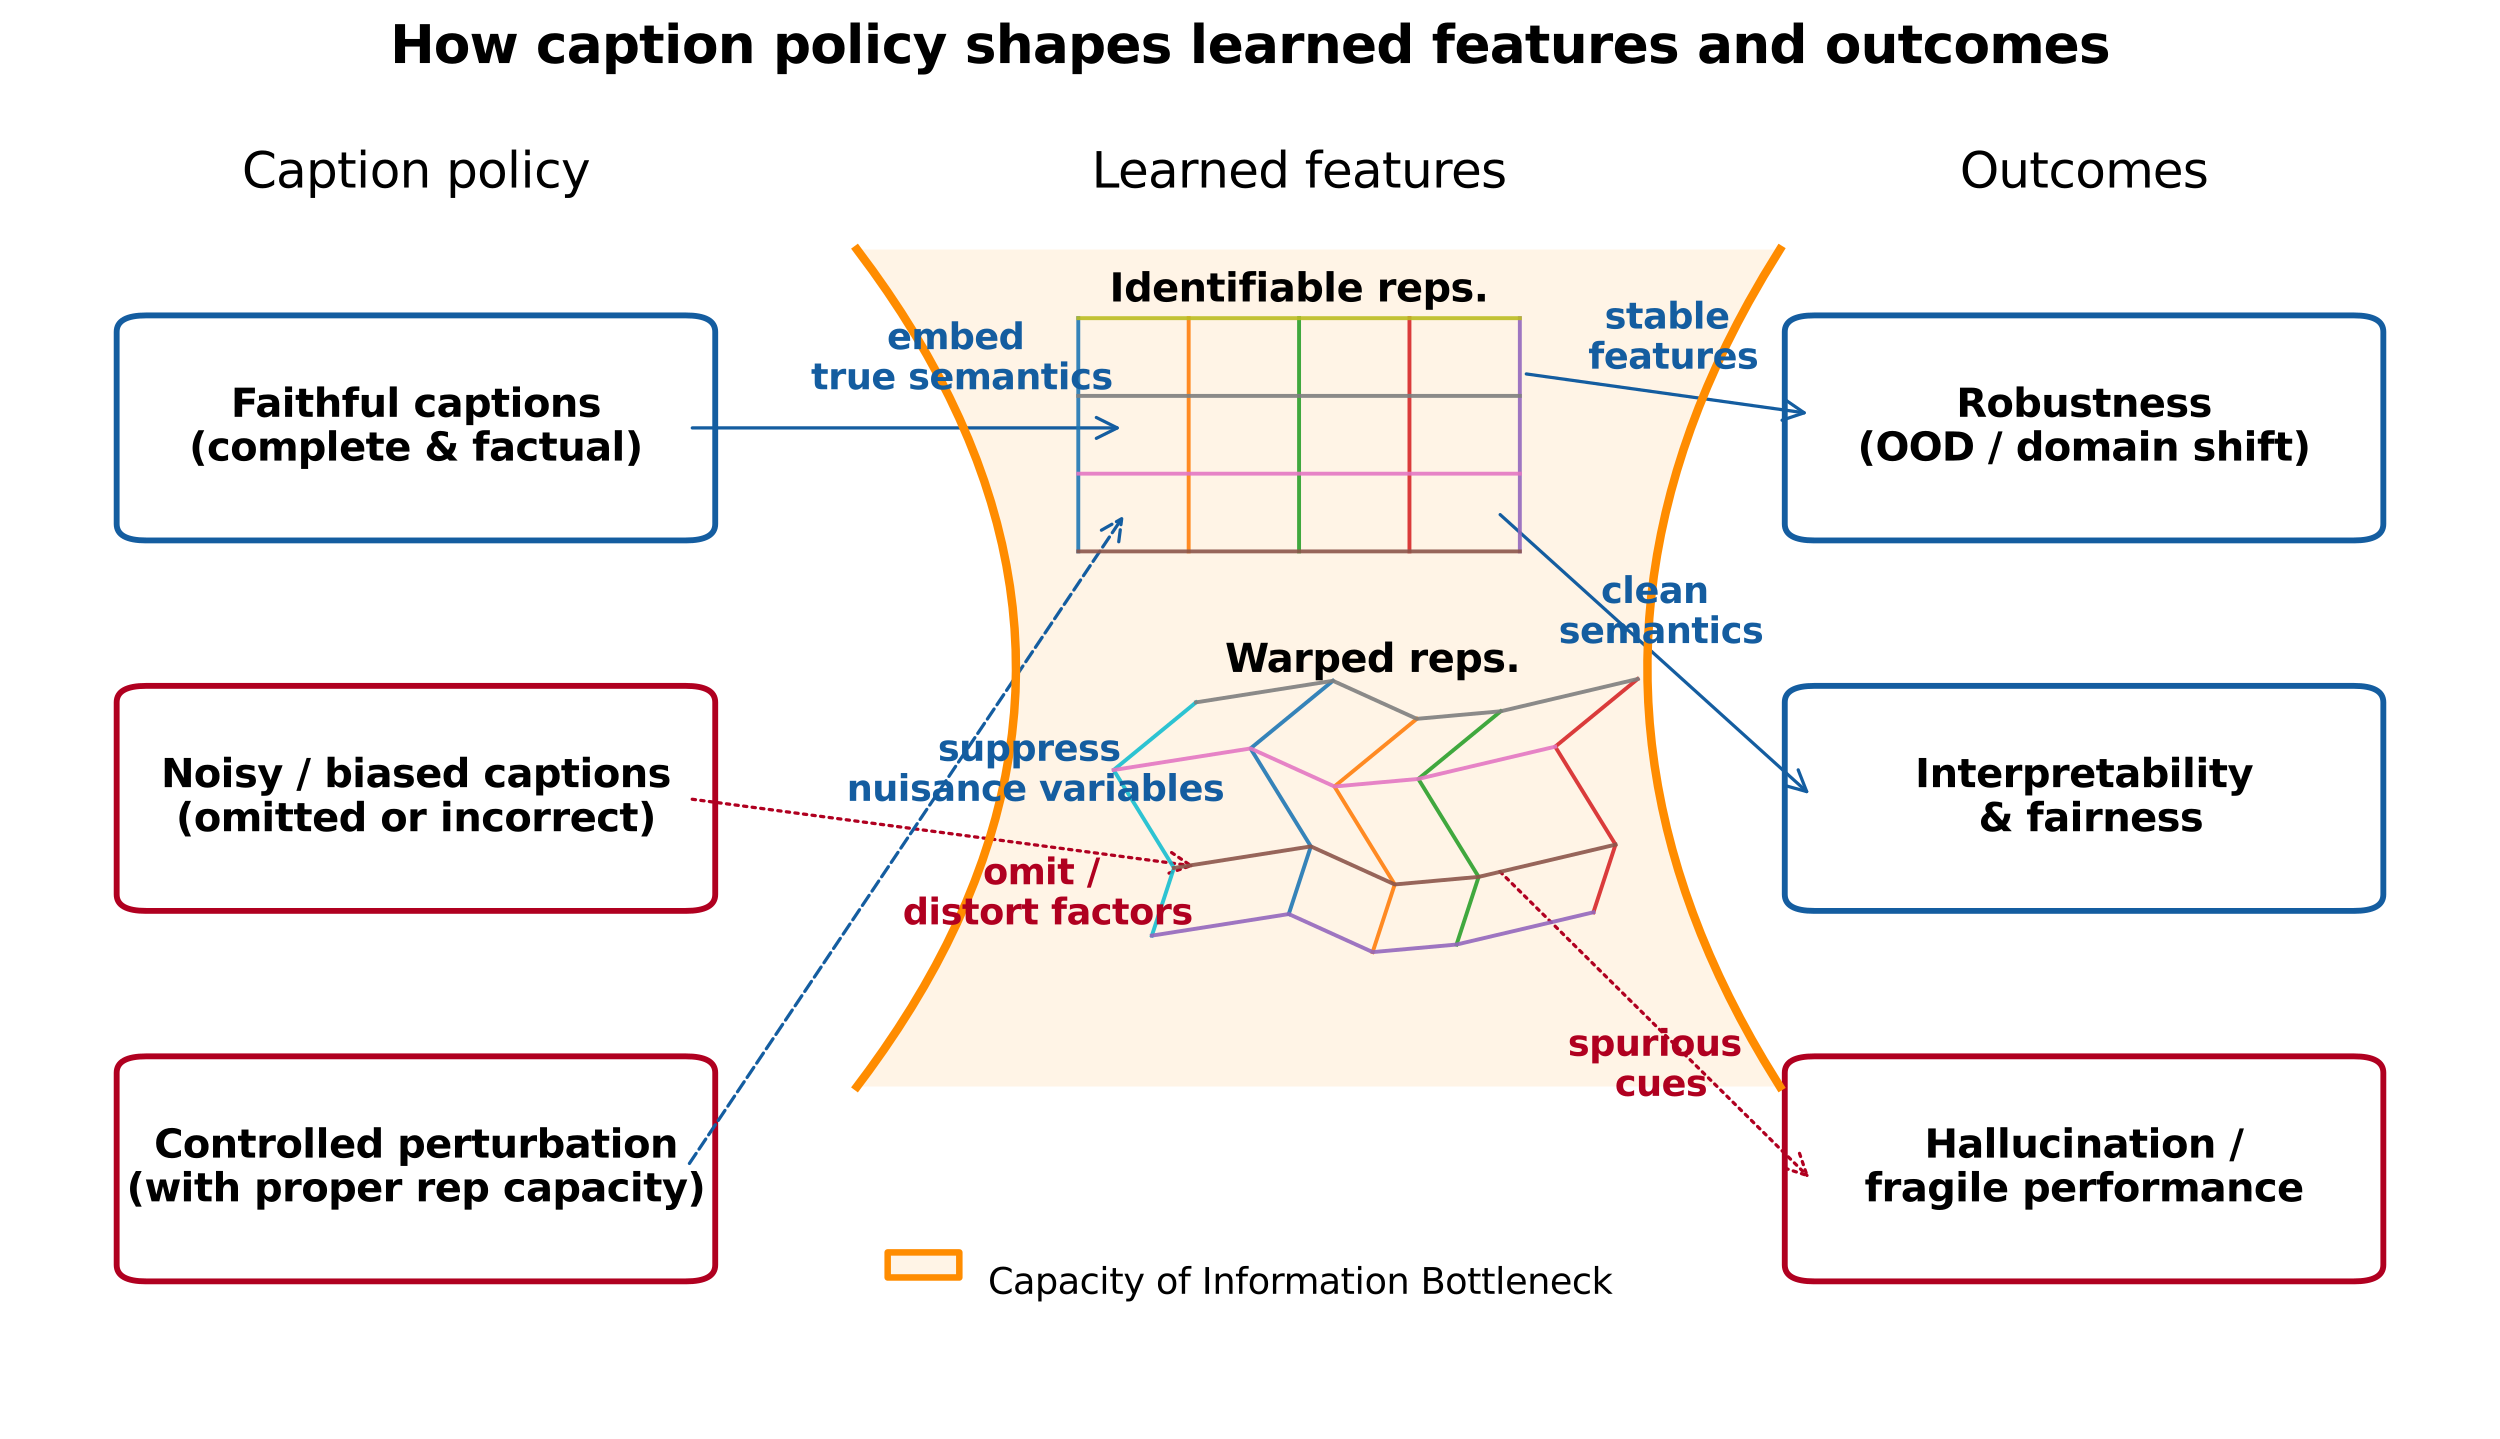 <?xml version="1.0" encoding="utf-8" standalone="no"?>
<!DOCTYPE svg PUBLIC "-//W3C//DTD SVG 1.1//EN"
  "http://www.w3.org/Graphics/SVG/1.1/DTD/svg11.dtd">
<svg xmlns:xlink="http://www.w3.org/1999/xlink" width="767.7pt" height="441.974pt" viewBox="0 0 767.7 441.974" xmlns="http://www.w3.org/2000/svg" version="1.1">
 <defs>
  <style type="text/css">*{stroke-linejoin: round; stroke-linecap: butt}</style>
 </defs>
 <g id="figure_1">
  <g id="patch_1">
   <path d="M 0 441.974 
L 767.7 441.974 
L 767.7 0 
L 0 0 
z
" style="fill: #ffffff"/>
  </g>
  <g id="axes_1">
   <g id="patch_2">
    <path d="M 44.865 165.956 
L 210.591 165.956 
Q 219.631 165.956 219.631 160.9 
L 219.631 101.912 
Q 219.631 96.856 210.591 96.856 
L 44.865 96.856 
Q 35.825 96.856 35.825 101.912 
L 35.825 160.9 
Q 35.825 165.956 44.865 165.956 
L 44.865 165.956 
z
" clip-path="url(#p1423f868bd)" style="fill: none; stroke: #145da0; stroke-width: 1.8; stroke-linejoin: miter"/>
   </g>
   <g id="patch_3">
    <path d="M 44.865 279.719 
L 210.591 279.719 
Q 219.631 279.719 219.631 274.663 
L 219.631 215.675 
Q 219.631 210.619 210.591 210.619 
L 44.865 210.619 
Q 35.825 210.619 35.825 215.675 
L 35.825 274.663 
Q 35.825 279.719 44.865 279.719 
L 44.865 279.719 
z
" clip-path="url(#p1423f868bd)" style="fill: none; stroke: #b00020; stroke-width: 1.8; stroke-linejoin: miter"/>
   </g>
   <g id="patch_4">
    <path d="M 44.865 393.482 
L 210.591 393.482 
Q 219.631 393.482 219.631 388.426 
L 219.631 329.438 
Q 219.631 324.382 210.591 324.382 
L 44.865 324.382 
Q 35.825 324.382 35.825 329.438 
L 35.825 388.426 
Q 35.825 393.482 44.865 393.482 
L 44.865 393.482 
z
" clip-path="url(#p1423f868bd)" style="fill: none; stroke: #b00020; stroke-width: 1.8; stroke-linejoin: miter"/>
   </g>
   <g id="patch_5">
    <path d="M 546.563 76.631 
L 545.546 78.248 
L 544.542 79.864 
L 543.551 81.481 
L 542.572 83.097 
L 541.607 84.714 
L 540.654 86.33 
L 539.715 87.947 
L 538.788 89.563 
L 537.874 91.18 
L 536.973 92.796 
L 536.085 94.412 
L 535.209 96.029 
L 534.347 97.645 
L 533.497 99.262 
L 532.661 100.878 
L 531.837 102.495 
L 531.026 104.111 
L 530.228 105.728 
L 529.443 107.344 
L 528.67 108.961 
L 527.911 110.577 
L 527.164 112.194 
L 526.43 113.81 
L 525.71 115.427 
L 525.002 117.043 
L 524.307 118.66 
L 523.624 120.276 
L 522.955 121.893 
L 522.298 123.509 
L 521.655 125.126 
L 521.024 126.742 
L 520.406 128.359 
L 519.801 129.975 
L 519.209 131.591 
L 518.63 133.208 
L 518.063 134.824 
L 517.51 136.441 
L 516.969 138.057 
L 516.442 139.674 
L 515.927 141.29 
L 515.425 142.907 
L 514.935 144.523 
L 514.459 146.14 
L 513.996 147.756 
L 513.545 149.373 
L 513.108 150.989 
L 512.683 152.606 
L 512.271 154.222 
L 511.872 155.839 
L 511.486 157.455 
L 511.112 159.072 
L 510.752 160.688 
L 510.404 162.305 
L 510.07 163.921 
L 509.748 165.537 
L 509.439 167.154 
L 509.143 168.77 
L 508.86 170.387 
L 508.589 172.003 
L 508.332 173.62 
L 508.087 175.236 
L 507.856 176.853 
L 507.637 178.469 
L 507.431 180.086 
L 507.238 181.702 
L 507.058 183.319 
L 506.89 184.935 
L 506.736 186.552 
L 506.594 188.168 
L 506.465 189.785 
L 506.35 191.401 
L 506.247 193.018 
L 506.157 194.634 
L 506.079 196.251 
L 506.015 197.867 
L 505.963 199.484 
L 505.925 201.1 
L 505.899 202.716 
L 505.886 204.333 
L 505.886 205.949 
L 505.899 207.566 
L 505.925 209.182 
L 505.963 210.799 
L 506.015 212.415 
L 506.079 214.032 
L 506.157 215.648 
L 506.247 217.265 
L 506.35 218.881 
L 506.465 220.498 
L 506.594 222.114 
L 506.736 223.731 
L 506.89 225.347 
L 507.058 226.964 
L 507.238 228.58 
L 507.431 230.197 
L 507.637 231.813 
L 507.856 233.43 
L 508.087 235.046 
L 508.332 236.662 
L 508.589 238.279 
L 508.86 239.895 
L 509.143 241.512 
L 509.439 243.128 
L 509.748 244.745 
L 510.07 246.361 
L 510.404 247.978 
L 510.752 249.594 
L 511.112 251.211 
L 511.486 252.827 
L 511.872 254.444 
L 512.271 256.06 
L 512.683 257.677 
L 513.108 259.293 
L 513.545 260.91 
L 513.996 262.526 
L 514.459 264.143 
L 514.935 265.759 
L 515.425 267.376 
L 515.927 268.992 
L 516.442 270.608 
L 516.969 272.225 
L 517.51 273.841 
L 518.063 275.458 
L 518.63 277.074 
L 519.209 278.691 
L 519.801 280.307 
L 520.406 281.924 
L 521.024 283.54 
L 521.655 285.157 
L 522.298 286.773 
L 522.955 288.39 
L 523.624 290.006 
L 524.307 291.623 
L 525.002 293.239 
L 525.71 294.856 
L 526.43 296.472 
L 527.164 298.089 
L 527.911 299.705 
L 528.67 301.322 
L 529.443 302.938 
L 530.228 304.555 
L 531.026 306.171 
L 531.837 307.787 
L 532.661 309.404 
L 533.497 311.02 
L 534.347 312.637 
L 535.209 314.253 
L 536.085 315.87 
L 536.973 317.486 
L 537.874 319.103 
L 538.788 320.719 
L 539.715 322.336 
L 540.654 323.952 
L 541.607 325.569 
L 542.572 327.185 
L 543.551 328.802 
L 544.542 330.418 
L 545.546 332.035 
L 546.563 333.651 
L 263.171 333.651 
L 264.392 332.035 
L 265.596 330.418 
L 266.786 328.802 
L 267.96 327.185 
L 269.118 325.569 
L 270.261 323.952 
L 271.389 322.336 
L 272.501 320.719 
L 273.598 319.103 
L 274.679 317.486 
L 275.745 315.87 
L 276.795 314.253 
L 277.83 312.637 
L 278.85 311.02 
L 279.854 309.404 
L 280.842 307.787 
L 281.816 306.171 
L 282.773 304.555 
L 283.716 302.938 
L 284.642 301.322 
L 285.554 299.705 
L 286.45 298.089 
L 287.33 296.472 
L 288.195 294.856 
L 289.045 293.239 
L 289.879 291.623 
L 290.698 290.006 
L 291.501 288.39 
L 292.289 286.773 
L 293.061 285.157 
L 293.818 283.54 
L 294.559 281.924 
L 295.285 280.307 
L 295.996 278.691 
L 296.691 277.074 
L 297.371 275.458 
L 298.035 273.841 
L 298.684 272.225 
L 299.317 270.608 
L 299.935 268.992 
L 300.537 267.376 
L 301.124 265.759 
L 301.696 264.143 
L 302.252 262.526 
L 302.792 260.91 
L 303.318 259.293 
L 303.827 257.677 
L 304.322 256.06 
L 304.8 254.444 
L 305.264 252.827 
L 305.712 251.211 
L 306.144 249.594 
L 306.561 247.978 
L 306.963 246.361 
L 307.349 244.745 
L 307.72 243.128 
L 308.075 241.512 
L 308.415 239.895 
L 308.739 238.279 
L 309.048 236.662 
L 309.342 235.046 
L 309.62 233.43 
L 309.882 231.813 
L 310.13 230.197 
L 310.361 228.58 
L 310.578 226.964 
L 310.778 225.347 
L 310.964 223.731 
L 311.134 222.114 
L 311.288 220.498 
L 311.427 218.881 
L 311.551 217.265 
L 311.659 215.648 
L 311.752 214.032 
L 311.829 212.415 
L 311.891 210.799 
L 311.937 209.182 
L 311.968 207.566 
L 311.983 205.949 
L 311.983 204.333 
L 311.968 202.716 
L 311.937 201.1 
L 311.891 199.484 
L 311.829 197.867 
L 311.752 196.251 
L 311.659 194.634 
L 311.551 193.018 
L 311.427 191.401 
L 311.288 189.785 
L 311.134 188.168 
L 310.964 186.552 
L 310.778 184.935 
L 310.578 183.319 
L 310.361 181.702 
L 310.13 180.086 
L 309.882 178.469 
L 309.62 176.853 
L 309.342 175.236 
L 309.048 173.62 
L 308.739 172.003 
L 308.415 170.387 
L 308.075 168.77 
L 307.72 167.154 
L 307.349 165.537 
L 306.963 163.921 
L 306.561 162.305 
L 306.144 160.688 
L 305.712 159.072 
L 305.264 157.455 
L 304.8 155.839 
L 304.322 154.222 
L 303.827 152.606 
L 303.318 150.989 
L 302.792 149.373 
L 302.252 147.756 
L 301.696 146.14 
L 301.124 144.523 
L 300.537 142.907 
L 299.935 141.29 
L 299.317 139.674 
L 298.684 138.057 
L 298.035 136.441 
L 297.371 134.824 
L 296.691 133.208 
L 295.996 131.591 
L 295.285 129.975 
L 294.559 128.359 
L 293.818 126.742 
L 293.061 125.126 
L 292.289 123.509 
L 291.501 121.893 
L 290.698 120.276 
L 289.879 118.66 
L 289.045 117.043 
L 288.195 115.427 
L 287.33 113.81 
L 286.45 112.194 
L 285.554 110.577 
L 284.642 108.961 
L 283.716 107.344 
L 282.773 105.728 
L 281.816 104.111 
L 280.842 102.495 
L 279.854 100.878 
L 278.85 99.262 
L 277.83 97.645 
L 276.795 96.029 
L 275.745 94.412 
L 274.679 92.796 
L 273.598 91.18 
L 272.501 89.563 
L 271.389 87.947 
L 270.261 86.33 
L 269.118 84.714 
L 267.96 83.097 
L 266.786 81.481 
L 265.596 79.864 
L 264.392 78.248 
L 263.171 76.631 
" clip-path="url(#p1423f868bd)" style="fill: #ff8c00; fill-opacity: 0.1"/>
   </g>
   <g id="patch_6">
    <path d="M 557.109 165.956 
L 722.835 165.956 
Q 731.875 165.956 731.875 160.9 
L 731.875 101.912 
Q 731.875 96.856 722.835 96.856 
L 557.109 96.856 
Q 548.069 96.856 548.069 101.912 
L 548.069 160.9 
Q 548.069 165.956 557.109 165.956 
L 557.109 165.956 
z
" clip-path="url(#p1423f868bd)" style="fill: none; stroke: #145da0; stroke-width: 1.8; stroke-linejoin: miter"/>
   </g>
   <g id="patch_7">
    <path d="M 557.109 279.719 
L 722.835 279.719 
Q 731.875 279.719 731.875 274.663 
L 731.875 215.675 
Q 731.875 210.619 722.835 210.619 
L 557.109 210.619 
Q 548.069 210.619 548.069 215.675 
L 548.069 274.663 
Q 548.069 279.719 557.109 279.719 
L 557.109 279.719 
z
" clip-path="url(#p1423f868bd)" style="fill: none; stroke: #145da0; stroke-width: 1.8; stroke-linejoin: miter"/>
   </g>
   <g id="patch_8">
    <path d="M 557.109 393.482 
L 722.835 393.482 
Q 731.875 393.482 731.875 388.426 
L 731.875 329.438 
Q 731.875 324.382 722.835 324.382 
L 557.109 324.382 
Q 548.069 324.382 548.069 329.438 
L 548.069 388.426 
Q 548.069 393.482 557.109 393.482 
L 557.109 393.482 
z
" clip-path="url(#p1423f868bd)" style="fill: none; stroke: #b00020; stroke-width: 1.8; stroke-linejoin: miter"/>
   </g>
   <g id="patch_9">
    <path d="M 212.59 131.406 
Q 278.386 131.406 343.065 131.406 
" clip-path="url(#p1423f868bd)" style="fill: none; stroke: #145da0; stroke-linecap: round"/>
    <path d="M 336.665 128.206 
L 343.065 131.406 
L 336.665 134.606 
" clip-path="url(#p1423f868bd)" style="fill: none; stroke: #145da0; stroke-linecap: round"/>
   </g>
   <g id="patch_10">
    <path d="M 212.575 245.433 
Q 289.69 255.703 365.697 265.825 
" clip-path="url(#p1423f868bd)" style="fill: none; stroke-dasharray: 1,1.65; stroke-dashoffset: 0; stroke: #b00020; stroke-linecap: round"/>
    <path d="M 359.776 261.808 
L 365.697 265.825 
L 358.931 268.152 
" clip-path="url(#p1423f868bd)" style="fill: none; stroke-dasharray: 1,1.65; stroke-dashoffset: 0; stroke: #b00020; stroke-linecap: round"/>
   </g>
   <g id="patch_11">
    <path d="M 211.706 357.268 
Q 278.388 257.808 344.448 159.277 
" clip-path="url(#p1423f868bd)" style="fill: none; stroke-dasharray: 3.7,1.6; stroke-dashoffset: 0; stroke: #145da0; stroke-linecap: round"/>
    <path d="M 338.226 162.811 
L 344.448 159.277 
L 343.542 166.375 
" clip-path="url(#p1423f868bd)" style="fill: none; stroke-dasharray: 3.7,1.6; stroke-dashoffset: 0; stroke: #145da0; stroke-linecap: round"/>
   </g>
   <g id="patch_12">
    <path d="M 468.696 114.83 
Q 511.911 120.872 554.019 126.76 
" clip-path="url(#p1423f868bd)" style="fill: none; stroke: #145da0; stroke-linecap: round"/>
    <path d="M 548.123 122.705 
L 554.019 126.76 
L 547.237 129.043 
" clip-path="url(#p1423f868bd)" style="fill: none; stroke: #145da0; stroke-linecap: round"/>
   </g>
   <g id="patch_13">
    <path d="M 460.665 158.029 
Q 508.144 200.927 554.793 243.076 
" clip-path="url(#p1423f868bd)" style="fill: none; stroke: #145da0; stroke-linecap: round"/>
    <path d="M 552.19 236.411 
L 554.793 243.076 
L 547.899 241.16 
" clip-path="url(#p1423f868bd)" style="fill: none; stroke: #145da0; stroke-linecap: round"/>
   </g>
   <g id="patch_14">
    <path d="M 460.6 267.641 
Q 508.143 314.689 554.892 360.951 
" clip-path="url(#p1423f868bd)" style="fill: none; stroke-dasharray: 1,1.65; stroke-dashoffset: 0; stroke: #b00020; stroke-linecap: round"/>
    <path d="M 552.594 354.175 
L 554.892 360.951 
L 548.092 358.724 
" clip-path="url(#p1423f868bd)" style="fill: none; stroke-dasharray: 1,1.65; stroke-dashoffset: 0; stroke: #b00020; stroke-linecap: round"/>
   </g>
   <g id="line2d_1">
    <path d="M 546.563 76.631 
L 541.607 84.714 
L 536.973 92.796 
L 533.497 99.262 
L 530.228 105.728 
L 527.164 112.194 
L 524.307 118.66 
L 521.655 125.126 
L 519.209 131.591 
L 516.969 138.057 
L 514.935 144.523 
L 513.108 150.989 
L 511.486 157.455 
L 510.07 163.921 
L 508.86 170.387 
L 507.856 176.853 
L 507.058 183.319 
L 506.465 189.785 
L 506.079 196.251 
L 505.899 202.716 
L 505.925 209.182 
L 506.157 215.648 
L 506.594 222.114 
L 507.238 228.58 
L 508.087 235.046 
L 509.143 241.512 
L 510.404 247.978 
L 511.872 254.444 
L 513.545 260.91 
L 515.425 267.376 
L 517.51 273.841 
L 519.801 280.307 
L 522.298 286.773 
L 525.002 293.239 
L 527.911 299.705 
L 531.026 306.171 
L 534.347 312.637 
L 537.874 319.103 
L 541.607 325.569 
L 546.563 333.651 
L 546.563 333.651 
" clip-path="url(#p1423f868bd)" style="fill: none; stroke: #ff8c00; stroke-width: 2.6; stroke-linecap: square"/>
   </g>
   <g id="line2d_2">
    <path d="M 263.171 76.631 
L 267.96 83.097 
L 272.501 89.563 
L 276.795 96.029 
L 280.842 102.495 
L 284.642 108.961 
L 288.195 115.427 
L 291.501 121.893 
L 294.559 128.359 
L 297.371 134.824 
L 299.935 141.29 
L 302.252 147.756 
L 304.322 154.222 
L 306.144 160.688 
L 307.72 167.154 
L 309.048 173.62 
L 310.13 180.086 
L 310.964 186.552 
L 311.551 193.018 
L 311.891 199.484 
L 311.983 205.949 
L 311.829 212.415 
L 311.427 218.881 
L 310.778 225.347 
L 309.882 231.813 
L 308.739 238.279 
L 307.349 244.745 
L 305.712 251.211 
L 303.827 257.677 
L 301.696 264.143 
L 299.317 270.608 
L 296.691 277.074 
L 293.818 283.54 
L 290.698 290.006 
L 287.33 296.472 
L 283.716 302.938 
L 279.854 309.404 
L 275.745 315.87 
L 271.389 322.336 
L 266.786 328.802 
L 263.171 333.651 
L 263.171 333.651 
" clip-path="url(#p1423f868bd)" style="fill: none; stroke: #ff8c00; stroke-width: 2.6; stroke-linecap: square"/>
   </g>
   <g id="line2d_3">
    <path d="M 331.119 169.327 
L 331.119 97.698 
" clip-path="url(#p1423f868bd)" style="fill: none; stroke: #1f77b4; stroke-opacity: 0.9; stroke-width: 1.2; stroke-linecap: square"/>
   </g>
   <g id="line2d_4">
    <path d="M 365.017 169.327 
L 365.017 97.698 
" clip-path="url(#p1423f868bd)" style="fill: none; stroke: #ff7f0e; stroke-opacity: 0.9; stroke-width: 1.2; stroke-linecap: square"/>
   </g>
   <g id="line2d_5">
    <path d="M 398.916 169.327 
L 398.916 97.698 
" clip-path="url(#p1423f868bd)" style="fill: none; stroke: #2ca02c; stroke-opacity: 0.9; stroke-width: 1.2; stroke-linecap: square"/>
   </g>
   <g id="line2d_6">
    <path d="M 432.815 169.327 
L 432.815 97.698 
" clip-path="url(#p1423f868bd)" style="fill: none; stroke: #d62728; stroke-opacity: 0.9; stroke-width: 1.2; stroke-linecap: square"/>
   </g>
   <g id="line2d_7">
    <path d="M 466.713 169.327 
L 466.713 97.698 
" clip-path="url(#p1423f868bd)" style="fill: none; stroke: #9467bd; stroke-opacity: 0.9; stroke-width: 1.2; stroke-linecap: square"/>
   </g>
   <g id="line2d_8">
    <path d="M 331.119 169.327 
L 466.713 169.327 
" clip-path="url(#p1423f868bd)" style="fill: none; stroke: #8c564b; stroke-opacity: 0.9; stroke-width: 1.2; stroke-linecap: square"/>
   </g>
   <g id="line2d_9">
    <path d="M 331.119 145.451 
L 466.713 145.451 
" clip-path="url(#p1423f868bd)" style="fill: none; stroke: #e377c2; stroke-opacity: 0.9; stroke-width: 1.2; stroke-linecap: square"/>
   </g>
   <g id="line2d_10">
    <path d="M 331.119 121.575 
L 466.713 121.575 
" clip-path="url(#p1423f868bd)" style="fill: none; stroke: #7f7f7f; stroke-opacity: 0.9; stroke-width: 1.2; stroke-linecap: square"/>
   </g>
   <g id="line2d_11">
    <path d="M 331.119 97.698 
L 466.713 97.698 
" clip-path="url(#p1423f868bd)" style="fill: none; stroke: #bcbd22; stroke-opacity: 0.9; stroke-width: 1.2; stroke-linecap: square"/>
   </g>
   <g id="line2d_12">
    <path d="M 353.718 287.303 
L 360.498 266.529 
L 341.975 236.449 
L 367.277 215.675 
" clip-path="url(#p1423f868bd)" style="fill: none; stroke: #17becf; stroke-opacity: 0.9; stroke-width: 1.2; stroke-linecap: square"/>
   </g>
   <g id="line2d_13">
    <path d="M 395.752 280.686 
L 402.532 259.911 
L 384.009 229.832 
L 409.312 209.057 
" clip-path="url(#p1423f868bd)" style="fill: none; stroke: #1f77b4; stroke-opacity: 0.9; stroke-width: 1.2; stroke-linecap: square"/>
   </g>
   <g id="line2d_14">
    <path d="M 421.515 292.368 
L 428.295 271.594 
L 409.772 241.514 
L 435.074 220.74 
" clip-path="url(#p1423f868bd)" style="fill: none; stroke: #ff7f0e; stroke-opacity: 0.9; stroke-width: 1.2; stroke-linecap: square"/>
   </g>
   <g id="line2d_15">
    <path d="M 447.278 290.044 
L 454.058 269.27 
L 435.535 239.19 
L 460.837 218.416 
" clip-path="url(#p1423f868bd)" style="fill: none; stroke: #2ca02c; stroke-opacity: 0.9; stroke-width: 1.2; stroke-linecap: square"/>
   </g>
   <g id="line2d_16">
    <path d="M 489.312 280.14 
L 496.092 259.366 
L 477.569 229.286 
L 502.871 208.512 
" clip-path="url(#p1423f868bd)" style="fill: none; stroke: #d62728; stroke-opacity: 0.9; stroke-width: 1.2; stroke-linecap: square"/>
   </g>
   <g id="line2d_17">
    <path d="M 353.718 287.303 
L 395.752 280.686 
L 421.515 292.368 
L 447.278 290.044 
L 489.312 280.14 
" clip-path="url(#p1423f868bd)" style="fill: none; stroke: #9467bd; stroke-opacity: 0.9; stroke-width: 1.2; stroke-linecap: square"/>
   </g>
   <g id="line2d_18">
    <path d="M 360.498 266.529 
L 402.532 259.911 
L 428.295 271.594 
L 454.058 269.27 
L 496.092 259.366 
" clip-path="url(#p1423f868bd)" style="fill: none; stroke: #8c564b; stroke-opacity: 0.9; stroke-width: 1.2; stroke-linecap: square"/>
   </g>
   <g id="line2d_19">
    <path d="M 341.975 236.449 
L 384.009 229.832 
L 409.772 241.514 
L 435.535 239.19 
L 477.569 229.286 
" clip-path="url(#p1423f868bd)" style="fill: none; stroke: #e377c2; stroke-opacity: 0.9; stroke-width: 1.2; stroke-linecap: square"/>
   </g>
   <g id="line2d_20">
    <path d="M 367.277 215.675 
L 409.312 209.057 
L 435.074 220.74 
L 460.837 218.416 
L 502.871 208.512 
" clip-path="url(#p1423f868bd)" style="fill: none; stroke: #7f7f7f; stroke-opacity: 0.9; stroke-width: 1.2; stroke-linecap: square"/>
   </g>
   <g id="text_1">
    <!-- How caption policy shapes learned features and outcomes -->
    <g transform="translate(119.8 19.358) scale(0.16 -0.16)">
     <defs>
      <path id="DejaVuSans-Bold-48" d="M 588 4666 
L 1791 4666 
L 1791 2888 
L 3566 2888 
L 3566 4666 
L 4769 4666 
L 4769 0 
L 3566 0 
L 3566 1978 
L 1791 1978 
L 1791 0 
L 588 0 
L 588 4666 
z
" transform="scale(0.016)"/>
      <path id="DejaVuSans-Bold-6f" d="M 2203 2784 
Q 1831 2784 1636 2517 
Q 1441 2250 1441 1747 
Q 1441 1244 1636 976 
Q 1831 709 2203 709 
Q 2569 709 2762 976 
Q 2956 1244 2956 1747 
Q 2956 2250 2762 2517 
Q 2569 2784 2203 2784 
z
M 2203 3584 
Q 3106 3584 3614 3096 
Q 4122 2609 4122 1747 
Q 4122 884 3614 396 
Q 3106 -91 2203 -91 
Q 1297 -91 786 396 
Q 275 884 275 1747 
Q 275 2609 786 3096 
Q 1297 3584 2203 3584 
z
" transform="scale(0.016)"/>
      <path id="DejaVuSans-Bold-77" d="M 225 3500 
L 1313 3500 
L 1900 1088 
L 2491 3500 
L 3425 3500 
L 4013 1113 
L 4603 3500 
L 5691 3500 
L 4769 0 
L 3547 0 
L 2956 2406 
L 2369 0 
L 1147 0 
L 225 3500 
z
" transform="scale(0.016)"/>
      <path id="DejaVuSans-Bold-20" transform="scale(0.016)"/>
      <path id="DejaVuSans-Bold-63" d="M 3366 3391 
L 3366 2478 
Q 3138 2634 2908 2709 
Q 2678 2784 2431 2784 
Q 1963 2784 1702 2511 
Q 1441 2238 1441 1747 
Q 1441 1256 1702 982 
Q 1963 709 2431 709 
Q 2694 709 2930 787 
Q 3166 866 3366 1019 
L 3366 103 
Q 3103 6 2833 -42 
Q 2563 -91 2291 -91 
Q 1344 -91 809 395 
Q 275 881 275 1747 
Q 275 2613 809 3098 
Q 1344 3584 2291 3584 
Q 2566 3584 2833 3536 
Q 3100 3488 3366 3391 
z
" transform="scale(0.016)"/>
      <path id="DejaVuSans-Bold-61" d="M 2106 1575 
Q 1756 1575 1579 1456 
Q 1403 1338 1403 1106 
Q 1403 894 1545 773 
Q 1688 653 1941 653 
Q 2256 653 2472 879 
Q 2688 1106 2688 1447 
L 2688 1575 
L 2106 1575 
z
M 3816 1997 
L 3816 0 
L 2688 0 
L 2688 519 
Q 2463 200 2181 54 
Q 1900 -91 1497 -91 
Q 953 -91 614 226 
Q 275 544 275 1050 
Q 275 1666 698 1953 
Q 1122 2241 2028 2241 
L 2688 2241 
L 2688 2328 
Q 2688 2594 2478 2717 
Q 2269 2841 1825 2841 
Q 1466 2841 1156 2769 
Q 847 2697 581 2553 
L 581 3406 
Q 941 3494 1303 3539 
Q 1666 3584 2028 3584 
Q 2975 3584 3395 3211 
Q 3816 2838 3816 1997 
z
" transform="scale(0.016)"/>
      <path id="DejaVuSans-Bold-70" d="M 1656 506 
L 1656 -1331 
L 538 -1331 
L 538 3500 
L 1656 3500 
L 1656 2988 
Q 1888 3294 2169 3439 
Q 2450 3584 2816 3584 
Q 3463 3584 3878 3070 
Q 4294 2556 4294 1747 
Q 4294 938 3878 423 
Q 3463 -91 2816 -91 
Q 2450 -91 2169 54 
Q 1888 200 1656 506 
z
M 2400 2772 
Q 2041 2772 1848 2508 
Q 1656 2244 1656 1747 
Q 1656 1250 1848 986 
Q 2041 722 2400 722 
Q 2759 722 2948 984 
Q 3138 1247 3138 1747 
Q 3138 2247 2948 2509 
Q 2759 2772 2400 2772 
z
" transform="scale(0.016)"/>
      <path id="DejaVuSans-Bold-74" d="M 1759 4494 
L 1759 3500 
L 2913 3500 
L 2913 2700 
L 1759 2700 
L 1759 1216 
Q 1759 972 1856 886 
Q 1953 800 2241 800 
L 2816 800 
L 2816 0 
L 1856 0 
Q 1194 0 917 276 
Q 641 553 641 1216 
L 641 2700 
L 84 2700 
L 84 3500 
L 641 3500 
L 641 4494 
L 1759 4494 
z
" transform="scale(0.016)"/>
      <path id="DejaVuSans-Bold-69" d="M 538 3500 
L 1656 3500 
L 1656 0 
L 538 0 
L 538 3500 
z
M 538 4863 
L 1656 4863 
L 1656 3950 
L 538 3950 
L 538 4863 
z
" transform="scale(0.016)"/>
      <path id="DejaVuSans-Bold-6e" d="M 4056 2131 
L 4056 0 
L 2931 0 
L 2931 347 
L 2931 1631 
Q 2931 2084 2911 2256 
Q 2891 2428 2841 2509 
Q 2775 2619 2662 2680 
Q 2550 2741 2406 2741 
Q 2056 2741 1856 2470 
Q 1656 2200 1656 1722 
L 1656 0 
L 538 0 
L 538 3500 
L 1656 3500 
L 1656 2988 
Q 1909 3294 2193 3439 
Q 2478 3584 2822 3584 
Q 3428 3584 3742 3212 
Q 4056 2841 4056 2131 
z
" transform="scale(0.016)"/>
      <path id="DejaVuSans-Bold-6c" d="M 538 4863 
L 1656 4863 
L 1656 0 
L 538 0 
L 538 4863 
z
" transform="scale(0.016)"/>
      <path id="DejaVuSans-Bold-79" d="M 78 3500 
L 1197 3500 
L 2138 1125 
L 2938 3500 
L 4056 3500 
L 2584 -331 
Q 2363 -916 2067 -1148 
Q 1772 -1381 1288 -1381 
L 641 -1381 
L 641 -647 
L 991 -647 
Q 1275 -647 1404 -556 
Q 1534 -466 1606 -231 
L 1638 -134 
L 78 3500 
z
" transform="scale(0.016)"/>
      <path id="DejaVuSans-Bold-73" d="M 3272 3391 
L 3272 2541 
Q 2913 2691 2578 2766 
Q 2244 2841 1947 2841 
Q 1628 2841 1473 2761 
Q 1319 2681 1319 2516 
Q 1319 2381 1436 2309 
Q 1553 2238 1856 2203 
L 2053 2175 
Q 2913 2066 3209 1816 
Q 3506 1566 3506 1031 
Q 3506 472 3093 190 
Q 2681 -91 1863 -91 
Q 1516 -91 1145 -36 
Q 775 19 384 128 
L 384 978 
Q 719 816 1070 734 
Q 1422 653 1784 653 
Q 2113 653 2278 743 
Q 2444 834 2444 1013 
Q 2444 1163 2330 1236 
Q 2216 1309 1875 1350 
L 1678 1375 
Q 931 1469 631 1722 
Q 331 1975 331 2491 
Q 331 3047 712 3315 
Q 1094 3584 1881 3584 
Q 2191 3584 2531 3537 
Q 2872 3491 3272 3391 
z
" transform="scale(0.016)"/>
      <path id="DejaVuSans-Bold-68" d="M 4056 2131 
L 4056 0 
L 2931 0 
L 2931 347 
L 2931 1625 
Q 2931 2084 2911 2256 
Q 2891 2428 2841 2509 
Q 2775 2619 2662 2680 
Q 2550 2741 2406 2741 
Q 2056 2741 1856 2470 
Q 1656 2200 1656 1722 
L 1656 0 
L 538 0 
L 538 4863 
L 1656 4863 
L 1656 2988 
Q 1909 3294 2193 3439 
Q 2478 3584 2822 3584 
Q 3428 3584 3742 3212 
Q 4056 2841 4056 2131 
z
" transform="scale(0.016)"/>
      <path id="DejaVuSans-Bold-65" d="M 4031 1759 
L 4031 1441 
L 1416 1441 
Q 1456 1047 1700 850 
Q 1944 653 2381 653 
Q 2734 653 3104 758 
Q 3475 863 3866 1075 
L 3866 213 
Q 3469 63 3072 -14 
Q 2675 -91 2278 -91 
Q 1328 -91 801 392 
Q 275 875 275 1747 
Q 275 2603 792 3093 
Q 1309 3584 2216 3584 
Q 3041 3584 3536 3087 
Q 4031 2591 4031 1759 
z
M 2881 2131 
Q 2881 2450 2695 2645 
Q 2509 2841 2209 2841 
Q 1884 2841 1681 2658 
Q 1478 2475 1428 2131 
L 2881 2131 
z
" transform="scale(0.016)"/>
      <path id="DejaVuSans-Bold-72" d="M 3138 2547 
Q 2991 2616 2845 2648 
Q 2700 2681 2553 2681 
Q 2122 2681 1889 2404 
Q 1656 2128 1656 1613 
L 1656 0 
L 538 0 
L 538 3500 
L 1656 3500 
L 1656 2925 
Q 1872 3269 2151 3426 
Q 2431 3584 2822 3584 
Q 2878 3584 2943 3579 
Q 3009 3575 3134 3559 
L 3138 2547 
z
" transform="scale(0.016)"/>
      <path id="DejaVuSans-Bold-64" d="M 2919 2988 
L 2919 4863 
L 4044 4863 
L 4044 0 
L 2919 0 
L 2919 506 
Q 2688 197 2409 53 
Q 2131 -91 1766 -91 
Q 1119 -91 703 423 
Q 288 938 288 1747 
Q 288 2556 703 3070 
Q 1119 3584 1766 3584 
Q 2128 3584 2408 3439 
Q 2688 3294 2919 2988 
z
M 2181 722 
Q 2541 722 2730 984 
Q 2919 1247 2919 1747 
Q 2919 2247 2730 2509 
Q 2541 2772 2181 2772 
Q 1825 2772 1636 2509 
Q 1447 2247 1447 1747 
Q 1447 1247 1636 984 
Q 1825 722 2181 722 
z
" transform="scale(0.016)"/>
      <path id="DejaVuSans-Bold-66" d="M 2841 4863 
L 2841 4128 
L 2222 4128 
Q 1984 4128 1890 4042 
Q 1797 3956 1797 3744 
L 1797 3500 
L 2753 3500 
L 2753 2700 
L 1797 2700 
L 1797 0 
L 678 0 
L 678 2700 
L 122 2700 
L 122 3500 
L 678 3500 
L 678 3744 
Q 678 4316 997 4589 
Q 1316 4863 1984 4863 
L 2841 4863 
z
" transform="scale(0.016)"/>
      <path id="DejaVuSans-Bold-75" d="M 500 1363 
L 500 3500 
L 1625 3500 
L 1625 3150 
Q 1625 2866 1622 2436 
Q 1619 2006 1619 1863 
Q 1619 1441 1641 1255 
Q 1663 1069 1716 984 
Q 1784 875 1895 815 
Q 2006 756 2150 756 
Q 2500 756 2700 1025 
Q 2900 1294 2900 1772 
L 2900 3500 
L 4019 3500 
L 4019 0 
L 2900 0 
L 2900 506 
Q 2647 200 2364 54 
Q 2081 -91 1741 -91 
Q 1134 -91 817 281 
Q 500 653 500 1363 
z
" transform="scale(0.016)"/>
      <path id="DejaVuSans-Bold-6d" d="M 3781 2919 
Q 3994 3244 4286 3414 
Q 4578 3584 4928 3584 
Q 5531 3584 5847 3212 
Q 6163 2841 6163 2131 
L 6163 0 
L 5038 0 
L 5038 1825 
Q 5041 1866 5042 1909 
Q 5044 1953 5044 2034 
Q 5044 2406 4934 2573 
Q 4825 2741 4581 2741 
Q 4263 2741 4089 2478 
Q 3916 2216 3909 1719 
L 3909 0 
L 2784 0 
L 2784 1825 
Q 2784 2406 2684 2573 
Q 2584 2741 2328 2741 
Q 2006 2741 1831 2477 
Q 1656 2213 1656 1722 
L 1656 0 
L 531 0 
L 531 3500 
L 1656 3500 
L 1656 2988 
Q 1863 3284 2130 3434 
Q 2397 3584 2719 3584 
Q 3081 3584 3359 3409 
Q 3638 3234 3781 2919 
z
" transform="scale(0.016)"/>
     </defs>
     <use xlink:href="#DejaVuSans-Bold-48"/>
     <use xlink:href="#DejaVuSans-Bold-6f" transform="translate(83.691 0)"/>
     <use xlink:href="#DejaVuSans-Bold-77" transform="translate(152.393 0)"/>
     <use xlink:href="#DejaVuSans-Bold-20" transform="translate(244.775 0)"/>
     <use xlink:href="#DejaVuSans-Bold-63" transform="translate(279.59 0)"/>
     <use xlink:href="#DejaVuSans-Bold-61" transform="translate(338.867 0)"/>
     <use xlink:href="#DejaVuSans-Bold-70" transform="translate(406.348 0)"/>
     <use xlink:href="#DejaVuSans-Bold-74" transform="translate(477.93 0)"/>
     <use xlink:href="#DejaVuSans-Bold-69" transform="translate(525.732 0)"/>
     <use xlink:href="#DejaVuSans-Bold-6f" transform="translate(560.01 0)"/>
     <use xlink:href="#DejaVuSans-Bold-6e" transform="translate(628.711 0)"/>
     <use xlink:href="#DejaVuSans-Bold-20" transform="translate(699.902 0)"/>
     <use xlink:href="#DejaVuSans-Bold-70" transform="translate(734.717 0)"/>
     <use xlink:href="#DejaVuSans-Bold-6f" transform="translate(806.299 0)"/>
     <use xlink:href="#DejaVuSans-Bold-6c" transform="translate(875 0)"/>
     <use xlink:href="#DejaVuSans-Bold-69" transform="translate(909.277 0)"/>
     <use xlink:href="#DejaVuSans-Bold-63" transform="translate(943.555 0)"/>
     <use xlink:href="#DejaVuSans-Bold-79" transform="translate(1002.832 0)"/>
     <use xlink:href="#DejaVuSans-Bold-20" transform="translate(1068.018 0)"/>
     <use xlink:href="#DejaVuSans-Bold-73" transform="translate(1102.832 0)"/>
     <use xlink:href="#DejaVuSans-Bold-68" transform="translate(1162.354 0)"/>
     <use xlink:href="#DejaVuSans-Bold-61" transform="translate(1233.545 0)"/>
     <use xlink:href="#DejaVuSans-Bold-70" transform="translate(1301.025 0)"/>
     <use xlink:href="#DejaVuSans-Bold-65" transform="translate(1372.607 0)"/>
     <use xlink:href="#DejaVuSans-Bold-73" transform="translate(1440.43 0)"/>
     <use xlink:href="#DejaVuSans-Bold-20" transform="translate(1499.951 0)"/>
     <use xlink:href="#DejaVuSans-Bold-6c" transform="translate(1534.766 0)"/>
     <use xlink:href="#DejaVuSans-Bold-65" transform="translate(1569.043 0)"/>
     <use xlink:href="#DejaVuSans-Bold-61" transform="translate(1636.865 0)"/>
     <use xlink:href="#DejaVuSans-Bold-72" transform="translate(1704.346 0)"/>
     <use xlink:href="#DejaVuSans-Bold-6e" transform="translate(1753.662 0)"/>
     <use xlink:href="#DejaVuSans-Bold-65" transform="translate(1824.854 0)"/>
     <use xlink:href="#DejaVuSans-Bold-64" transform="translate(1892.676 0)"/>
     <use xlink:href="#DejaVuSans-Bold-20" transform="translate(1964.258 0)"/>
     <use xlink:href="#DejaVuSans-Bold-66" transform="translate(1999.072 0)"/>
     <use xlink:href="#DejaVuSans-Bold-65" transform="translate(2042.578 0)"/>
     <use xlink:href="#DejaVuSans-Bold-61" transform="translate(2110.4 0)"/>
     <use xlink:href="#DejaVuSans-Bold-74" transform="translate(2177.881 0)"/>
     <use xlink:href="#DejaVuSans-Bold-75" transform="translate(2225.684 0)"/>
     <use xlink:href="#DejaVuSans-Bold-72" transform="translate(2296.875 0)"/>
     <use xlink:href="#DejaVuSans-Bold-65" transform="translate(2346.191 0)"/>
     <use xlink:href="#DejaVuSans-Bold-73" transform="translate(2414.014 0)"/>
     <use xlink:href="#DejaVuSans-Bold-20" transform="translate(2473.535 0)"/>
     <use xlink:href="#DejaVuSans-Bold-61" transform="translate(2508.35 0)"/>
     <use xlink:href="#DejaVuSans-Bold-6e" transform="translate(2575.83 0)"/>
     <use xlink:href="#DejaVuSans-Bold-64" transform="translate(2647.021 0)"/>
     <use xlink:href="#DejaVuSans-Bold-20" transform="translate(2718.604 0)"/>
     <use xlink:href="#DejaVuSans-Bold-6f" transform="translate(2753.418 0)"/>
     <use xlink:href="#DejaVuSans-Bold-75" transform="translate(2822.119 0)"/>
     <use xlink:href="#DejaVuSans-Bold-74" transform="translate(2893.311 0)"/>
     <use xlink:href="#DejaVuSans-Bold-63" transform="translate(2941.113 0)"/>
     <use xlink:href="#DejaVuSans-Bold-6f" transform="translate(3000.391 0)"/>
     <use xlink:href="#DejaVuSans-Bold-6d" transform="translate(3069.092 0)"/>
     <use xlink:href="#DejaVuSans-Bold-65" transform="translate(3173.291 0)"/>
     <use xlink:href="#DejaVuSans-Bold-73" transform="translate(3241.113 0)"/>
    </g>
    <!--  -->
    <g transform="translate(383.85 37.399) scale(0.16 -0.16)"/>
   </g>
   <g id="text_2">
    <!-- Caption policy -->
    <g transform="translate(74.303 57.596) scale(0.15 -0.15)">
     <defs>
      <path id="DejaVuSans-43" d="M 4122 4306 
L 4122 3641 
Q 3803 3938 3442 4084 
Q 3081 4231 2675 4231 
Q 1875 4231 1450 3742 
Q 1025 3253 1025 2328 
Q 1025 1406 1450 917 
Q 1875 428 2675 428 
Q 3081 428 3442 575 
Q 3803 722 4122 1019 
L 4122 359 
Q 3791 134 3420 21 
Q 3050 -91 2638 -91 
Q 1578 -91 968 557 
Q 359 1206 359 2328 
Q 359 3453 968 4101 
Q 1578 4750 2638 4750 
Q 3056 4750 3426 4639 
Q 3797 4528 4122 4306 
z
" transform="scale(0.016)"/>
      <path id="DejaVuSans-61" d="M 2194 1759 
Q 1497 1759 1228 1600 
Q 959 1441 959 1056 
Q 959 750 1161 570 
Q 1363 391 1709 391 
Q 2188 391 2477 730 
Q 2766 1069 2766 1631 
L 2766 1759 
L 2194 1759 
z
M 3341 1997 
L 3341 0 
L 2766 0 
L 2766 531 
Q 2569 213 2275 61 
Q 1981 -91 1556 -91 
Q 1019 -91 701 211 
Q 384 513 384 1019 
Q 384 1609 779 1909 
Q 1175 2209 1959 2209 
L 2766 2209 
L 2766 2266 
Q 2766 2663 2505 2880 
Q 2244 3097 1772 3097 
Q 1472 3097 1187 3025 
Q 903 2953 641 2809 
L 641 3341 
Q 956 3463 1253 3523 
Q 1550 3584 1831 3584 
Q 2591 3584 2966 3190 
Q 3341 2797 3341 1997 
z
" transform="scale(0.016)"/>
      <path id="DejaVuSans-70" d="M 1159 525 
L 1159 -1331 
L 581 -1331 
L 581 3500 
L 1159 3500 
L 1159 2969 
Q 1341 3281 1617 3432 
Q 1894 3584 2278 3584 
Q 2916 3584 3314 3078 
Q 3713 2572 3713 1747 
Q 3713 922 3314 415 
Q 2916 -91 2278 -91 
Q 1894 -91 1617 61 
Q 1341 213 1159 525 
z
M 3116 1747 
Q 3116 2381 2855 2742 
Q 2594 3103 2138 3103 
Q 1681 3103 1420 2742 
Q 1159 2381 1159 1747 
Q 1159 1113 1420 752 
Q 1681 391 2138 391 
Q 2594 391 2855 752 
Q 3116 1113 3116 1747 
z
" transform="scale(0.016)"/>
      <path id="DejaVuSans-74" d="M 1172 4494 
L 1172 3500 
L 2356 3500 
L 2356 3053 
L 1172 3053 
L 1172 1153 
Q 1172 725 1289 603 
Q 1406 481 1766 481 
L 2356 481 
L 2356 0 
L 1766 0 
Q 1100 0 847 248 
Q 594 497 594 1153 
L 594 3053 
L 172 3053 
L 172 3500 
L 594 3500 
L 594 4494 
L 1172 4494 
z
" transform="scale(0.016)"/>
      <path id="DejaVuSans-69" d="M 603 3500 
L 1178 3500 
L 1178 0 
L 603 0 
L 603 3500 
z
M 603 4863 
L 1178 4863 
L 1178 4134 
L 603 4134 
L 603 4863 
z
" transform="scale(0.016)"/>
      <path id="DejaVuSans-6f" d="M 1959 3097 
Q 1497 3097 1228 2736 
Q 959 2375 959 1747 
Q 959 1119 1226 758 
Q 1494 397 1959 397 
Q 2419 397 2687 759 
Q 2956 1122 2956 1747 
Q 2956 2369 2687 2733 
Q 2419 3097 1959 3097 
z
M 1959 3584 
Q 2709 3584 3137 3096 
Q 3566 2609 3566 1747 
Q 3566 888 3137 398 
Q 2709 -91 1959 -91 
Q 1206 -91 779 398 
Q 353 888 353 1747 
Q 353 2609 779 3096 
Q 1206 3584 1959 3584 
z
" transform="scale(0.016)"/>
      <path id="DejaVuSans-6e" d="M 3513 2113 
L 3513 0 
L 2938 0 
L 2938 2094 
Q 2938 2591 2744 2837 
Q 2550 3084 2163 3084 
Q 1697 3084 1428 2787 
Q 1159 2491 1159 1978 
L 1159 0 
L 581 0 
L 581 3500 
L 1159 3500 
L 1159 2956 
Q 1366 3272 1645 3428 
Q 1925 3584 2291 3584 
Q 2894 3584 3203 3211 
Q 3513 2838 3513 2113 
z
" transform="scale(0.016)"/>
      <path id="DejaVuSans-20" transform="scale(0.016)"/>
      <path id="DejaVuSans-6c" d="M 603 4863 
L 1178 4863 
L 1178 0 
L 603 0 
L 603 4863 
z
" transform="scale(0.016)"/>
      <path id="DejaVuSans-63" d="M 3122 3366 
L 3122 2828 
Q 2878 2963 2633 3030 
Q 2388 3097 2138 3097 
Q 1578 3097 1268 2742 
Q 959 2388 959 1747 
Q 959 1106 1268 751 
Q 1578 397 2138 397 
Q 2388 397 2633 464 
Q 2878 531 3122 666 
L 3122 134 
Q 2881 22 2623 -34 
Q 2366 -91 2075 -91 
Q 1284 -91 818 406 
Q 353 903 353 1747 
Q 353 2603 823 3093 
Q 1294 3584 2113 3584 
Q 2378 3584 2631 3529 
Q 2884 3475 3122 3366 
z
" transform="scale(0.016)"/>
      <path id="DejaVuSans-79" d="M 2059 -325 
Q 1816 -950 1584 -1140 
Q 1353 -1331 966 -1331 
L 506 -1331 
L 506 -850 
L 844 -850 
Q 1081 -850 1212 -737 
Q 1344 -625 1503 -206 
L 1606 56 
L 191 3500 
L 800 3500 
L 1894 763 
L 2988 3500 
L 3597 3500 
L 2059 -325 
z
" transform="scale(0.016)"/>
     </defs>
     <use xlink:href="#DejaVuSans-43"/>
     <use xlink:href="#DejaVuSans-61" transform="translate(69.824 0)"/>
     <use xlink:href="#DejaVuSans-70" transform="translate(131.104 0)"/>
     <use xlink:href="#DejaVuSans-74" transform="translate(194.58 0)"/>
     <use xlink:href="#DejaVuSans-69" transform="translate(233.789 0)"/>
     <use xlink:href="#DejaVuSans-6f" transform="translate(261.572 0)"/>
     <use xlink:href="#DejaVuSans-6e" transform="translate(322.754 0)"/>
     <use xlink:href="#DejaVuSans-20" transform="translate(386.133 0)"/>
     <use xlink:href="#DejaVuSans-70" transform="translate(417.92 0)"/>
     <use xlink:href="#DejaVuSans-6f" transform="translate(481.396 0)"/>
     <use xlink:href="#DejaVuSans-6c" transform="translate(542.578 0)"/>
     <use xlink:href="#DejaVuSans-69" transform="translate(570.361 0)"/>
     <use xlink:href="#DejaVuSans-63" transform="translate(598.145 0)"/>
     <use xlink:href="#DejaVuSans-79" transform="translate(653.125 0)"/>
    </g>
   </g>
   <g id="text_3">
    <!-- Learned features -->
    <g transform="translate(335.212 57.596) scale(0.15 -0.15)">
     <defs>
      <path id="DejaVuSans-4c" d="M 628 4666 
L 1259 4666 
L 1259 531 
L 3531 531 
L 3531 0 
L 628 0 
L 628 4666 
z
" transform="scale(0.016)"/>
      <path id="DejaVuSans-65" d="M 3597 1894 
L 3597 1613 
L 953 1613 
Q 991 1019 1311 708 
Q 1631 397 2203 397 
Q 2534 397 2845 478 
Q 3156 559 3463 722 
L 3463 178 
Q 3153 47 2828 -22 
Q 2503 -91 2169 -91 
Q 1331 -91 842 396 
Q 353 884 353 1716 
Q 353 2575 817 3079 
Q 1281 3584 2069 3584 
Q 2775 3584 3186 3129 
Q 3597 2675 3597 1894 
z
M 3022 2063 
Q 3016 2534 2758 2815 
Q 2500 3097 2075 3097 
Q 1594 3097 1305 2825 
Q 1016 2553 972 2059 
L 3022 2063 
z
" transform="scale(0.016)"/>
      <path id="DejaVuSans-72" d="M 2631 2963 
Q 2534 3019 2420 3045 
Q 2306 3072 2169 3072 
Q 1681 3072 1420 2755 
Q 1159 2438 1159 1844 
L 1159 0 
L 581 0 
L 581 3500 
L 1159 3500 
L 1159 2956 
Q 1341 3275 1631 3429 
Q 1922 3584 2338 3584 
Q 2397 3584 2469 3576 
Q 2541 3569 2628 3553 
L 2631 2963 
z
" transform="scale(0.016)"/>
      <path id="DejaVuSans-64" d="M 2906 2969 
L 2906 4863 
L 3481 4863 
L 3481 0 
L 2906 0 
L 2906 525 
Q 2725 213 2448 61 
Q 2172 -91 1784 -91 
Q 1150 -91 751 415 
Q 353 922 353 1747 
Q 353 2572 751 3078 
Q 1150 3584 1784 3584 
Q 2172 3584 2448 3432 
Q 2725 3281 2906 2969 
z
M 947 1747 
Q 947 1113 1208 752 
Q 1469 391 1925 391 
Q 2381 391 2643 752 
Q 2906 1113 2906 1747 
Q 2906 2381 2643 2742 
Q 2381 3103 1925 3103 
Q 1469 3103 1208 2742 
Q 947 2381 947 1747 
z
" transform="scale(0.016)"/>
      <path id="DejaVuSans-66" d="M 2375 4863 
L 2375 4384 
L 1825 4384 
Q 1516 4384 1395 4259 
Q 1275 4134 1275 3809 
L 1275 3500 
L 2222 3500 
L 2222 3053 
L 1275 3053 
L 1275 0 
L 697 0 
L 697 3053 
L 147 3053 
L 147 3500 
L 697 3500 
L 697 3744 
Q 697 4328 969 4595 
Q 1241 4863 1831 4863 
L 2375 4863 
z
" transform="scale(0.016)"/>
      <path id="DejaVuSans-75" d="M 544 1381 
L 544 3500 
L 1119 3500 
L 1119 1403 
Q 1119 906 1312 657 
Q 1506 409 1894 409 
Q 2359 409 2629 706 
Q 2900 1003 2900 1516 
L 2900 3500 
L 3475 3500 
L 3475 0 
L 2900 0 
L 2900 538 
Q 2691 219 2414 64 
Q 2138 -91 1772 -91 
Q 1169 -91 856 284 
Q 544 659 544 1381 
z
M 1991 3584 
L 1991 3584 
z
" transform="scale(0.016)"/>
      <path id="DejaVuSans-73" d="M 2834 3397 
L 2834 2853 
Q 2591 2978 2328 3040 
Q 2066 3103 1784 3103 
Q 1356 3103 1142 2972 
Q 928 2841 928 2578 
Q 928 2378 1081 2264 
Q 1234 2150 1697 2047 
L 1894 2003 
Q 2506 1872 2764 1633 
Q 3022 1394 3022 966 
Q 3022 478 2636 193 
Q 2250 -91 1575 -91 
Q 1294 -91 989 -36 
Q 684 19 347 128 
L 347 722 
Q 666 556 975 473 
Q 1284 391 1588 391 
Q 1994 391 2212 530 
Q 2431 669 2431 922 
Q 2431 1156 2273 1281 
Q 2116 1406 1581 1522 
L 1381 1569 
Q 847 1681 609 1914 
Q 372 2147 372 2553 
Q 372 3047 722 3315 
Q 1072 3584 1716 3584 
Q 2034 3584 2315 3537 
Q 2597 3491 2834 3397 
z
" transform="scale(0.016)"/>
     </defs>
     <use xlink:href="#DejaVuSans-4c"/>
     <use xlink:href="#DejaVuSans-65" transform="translate(53.963 0)"/>
     <use xlink:href="#DejaVuSans-61" transform="translate(115.486 0)"/>
     <use xlink:href="#DejaVuSans-72" transform="translate(176.766 0)"/>
     <use xlink:href="#DejaVuSans-6e" transform="translate(216.129 0)"/>
     <use xlink:href="#DejaVuSans-65" transform="translate(279.508 0)"/>
     <use xlink:href="#DejaVuSans-64" transform="translate(341.031 0)"/>
     <use xlink:href="#DejaVuSans-20" transform="translate(404.508 0)"/>
     <use xlink:href="#DejaVuSans-66" transform="translate(436.295 0)"/>
     <use xlink:href="#DejaVuSans-65" transform="translate(471.5 0)"/>
     <use xlink:href="#DejaVuSans-61" transform="translate(533.023 0)"/>
     <use xlink:href="#DejaVuSans-74" transform="translate(594.303 0)"/>
     <use xlink:href="#DejaVuSans-75" transform="translate(633.512 0)"/>
     <use xlink:href="#DejaVuSans-72" transform="translate(696.891 0)"/>
     <use xlink:href="#DejaVuSans-65" transform="translate(735.754 0)"/>
     <use xlink:href="#DejaVuSans-73" transform="translate(797.277 0)"/>
    </g>
   </g>
   <g id="text_4">
    <!-- Outcomes -->
    <g transform="translate(601.835 57.596) scale(0.15 -0.15)">
     <defs>
      <path id="DejaVuSans-4f" d="M 2522 4238 
Q 1834 4238 1429 3725 
Q 1025 3213 1025 2328 
Q 1025 1447 1429 934 
Q 1834 422 2522 422 
Q 3209 422 3611 934 
Q 4013 1447 4013 2328 
Q 4013 3213 3611 3725 
Q 3209 4238 2522 4238 
z
M 2522 4750 
Q 3503 4750 4090 4092 
Q 4678 3434 4678 2328 
Q 4678 1225 4090 567 
Q 3503 -91 2522 -91 
Q 1538 -91 948 565 
Q 359 1222 359 2328 
Q 359 3434 948 4092 
Q 1538 4750 2522 4750 
z
" transform="scale(0.016)"/>
      <path id="DejaVuSans-6d" d="M 3328 2828 
Q 3544 3216 3844 3400 
Q 4144 3584 4550 3584 
Q 5097 3584 5394 3201 
Q 5691 2819 5691 2113 
L 5691 0 
L 5113 0 
L 5113 2094 
Q 5113 2597 4934 2840 
Q 4756 3084 4391 3084 
Q 3944 3084 3684 2787 
Q 3425 2491 3425 1978 
L 3425 0 
L 2847 0 
L 2847 2094 
Q 2847 2600 2669 2842 
Q 2491 3084 2119 3084 
Q 1678 3084 1418 2786 
Q 1159 2488 1159 1978 
L 1159 0 
L 581 0 
L 581 3500 
L 1159 3500 
L 1159 2956 
Q 1356 3278 1631 3431 
Q 1906 3584 2284 3584 
Q 2666 3584 2933 3390 
Q 3200 3197 3328 2828 
z
" transform="scale(0.016)"/>
     </defs>
     <use xlink:href="#DejaVuSans-4f"/>
     <use xlink:href="#DejaVuSans-75" transform="translate(78.711 0)"/>
     <use xlink:href="#DejaVuSans-74" transform="translate(142.09 0)"/>
     <use xlink:href="#DejaVuSans-63" transform="translate(181.299 0)"/>
     <use xlink:href="#DejaVuSans-6f" transform="translate(236.279 0)"/>
     <use xlink:href="#DejaVuSans-6d" transform="translate(297.461 0)"/>
     <use xlink:href="#DejaVuSans-65" transform="translate(394.873 0)"/>
     <use xlink:href="#DejaVuSans-73" transform="translate(456.396 0)"/>
    </g>
   </g>
   <g id="text_5">
    <!-- Faithful captions -->
    <g transform="translate(70.92 127.999) scale(0.12 -0.12)">
     <defs>
      <path id="DejaVuSans-Bold-46" d="M 588 4666 
L 3834 4666 
L 3834 3756 
L 1791 3756 
L 1791 2888 
L 3713 2888 
L 3713 1978 
L 1791 1978 
L 1791 0 
L 588 0 
L 588 4666 
z
" transform="scale(0.016)"/>
     </defs>
     <use xlink:href="#DejaVuSans-Bold-46"/>
     <use xlink:href="#DejaVuSans-Bold-61" transform="translate(62.436 0)"/>
     <use xlink:href="#DejaVuSans-Bold-69" transform="translate(129.916 0)"/>
     <use xlink:href="#DejaVuSans-Bold-74" transform="translate(164.193 0)"/>
     <use xlink:href="#DejaVuSans-Bold-68" transform="translate(211.996 0)"/>
     <use xlink:href="#DejaVuSans-Bold-66" transform="translate(283.188 0)"/>
     <use xlink:href="#DejaVuSans-Bold-75" transform="translate(326.693 0)"/>
     <use xlink:href="#DejaVuSans-Bold-6c" transform="translate(397.885 0)"/>
     <use xlink:href="#DejaVuSans-Bold-20" transform="translate(432.162 0)"/>
     <use xlink:href="#DejaVuSans-Bold-63" transform="translate(466.977 0)"/>
     <use xlink:href="#DejaVuSans-Bold-61" transform="translate(526.254 0)"/>
     <use xlink:href="#DejaVuSans-Bold-70" transform="translate(593.734 0)"/>
     <use xlink:href="#DejaVuSans-Bold-74" transform="translate(665.316 0)"/>
     <use xlink:href="#DejaVuSans-Bold-69" transform="translate(713.119 0)"/>
     <use xlink:href="#DejaVuSans-Bold-6f" transform="translate(747.396 0)"/>
     <use xlink:href="#DejaVuSans-Bold-6e" transform="translate(816.098 0)"/>
     <use xlink:href="#DejaVuSans-Bold-73" transform="translate(887.289 0)"/>
    </g>
    <!-- (complete &amp; factual) -->
    <g transform="translate(58.083 141.436) scale(0.12 -0.12)">
     <defs>
      <path id="DejaVuSans-Bold-28" d="M 2413 -844 
L 1484 -844 
Q 1006 -72 778 623 
Q 550 1319 550 2003 
Q 550 2688 779 3389 
Q 1009 4091 1484 4856 
L 2413 4856 
Q 2013 4116 1813 3408 
Q 1613 2700 1613 2009 
Q 1613 1319 1811 609 
Q 2009 -100 2413 -844 
z
" transform="scale(0.016)"/>
      <path id="DejaVuSans-Bold-26" d="M 2497 3097 
L 3775 1691 
Q 3941 1909 4027 2181 
Q 4113 2453 4128 2797 
L 5100 2797 
Q 5053 2228 4879 1784 
Q 4706 1341 4397 1006 
L 5313 0 
L 3988 0 
L 3681 341 
Q 3353 122 2990 15 
Q 2628 -91 2222 -91 
Q 1400 -91 892 342 
Q 384 775 384 1459 
Q 384 1916 607 2267 
Q 831 2619 1338 2950 
Q 1206 3116 1143 3281 
Q 1081 3447 1081 3628 
Q 1081 4138 1478 4444 
Q 1875 4750 2534 4750 
Q 2819 4750 3126 4704 
Q 3434 4659 3769 4569 
L 3769 3700 
Q 3475 3850 3212 3922 
Q 2950 3994 2700 3994 
Q 2459 3994 2326 3901 
Q 2194 3809 2194 3641 
Q 2194 3534 2270 3398 
Q 2347 3263 2497 3097 
z
M 1875 2322 
Q 1672 2175 1569 1989 
Q 1466 1803 1466 1581 
Q 1466 1222 1731 969 
Q 1997 716 2369 716 
Q 2578 716 2759 780 
Q 2941 844 3097 972 
L 1875 2322 
z
" transform="scale(0.016)"/>
      <path id="DejaVuSans-Bold-29" d="M 513 -844 
Q 913 -100 1113 609 
Q 1313 1319 1313 2009 
Q 1313 2700 1113 3408 
Q 913 4116 513 4856 
L 1441 4856 
Q 1916 4091 2145 3389 
Q 2375 2688 2375 2003 
Q 2375 1319 2147 623 
Q 1919 -72 1441 -844 
L 513 -844 
z
" transform="scale(0.016)"/>
     </defs>
     <use xlink:href="#DejaVuSans-Bold-28"/>
     <use xlink:href="#DejaVuSans-Bold-63" transform="translate(45.703 0)"/>
     <use xlink:href="#DejaVuSans-Bold-6f" transform="translate(104.98 0)"/>
     <use xlink:href="#DejaVuSans-Bold-6d" transform="translate(173.682 0)"/>
     <use xlink:href="#DejaVuSans-Bold-70" transform="translate(277.881 0)"/>
     <use xlink:href="#DejaVuSans-Bold-6c" transform="translate(349.463 0)"/>
     <use xlink:href="#DejaVuSans-Bold-65" transform="translate(383.74 0)"/>
     <use xlink:href="#DejaVuSans-Bold-74" transform="translate(451.562 0)"/>
     <use xlink:href="#DejaVuSans-Bold-65" transform="translate(499.365 0)"/>
     <use xlink:href="#DejaVuSans-Bold-20" transform="translate(567.188 0)"/>
     <use xlink:href="#DejaVuSans-Bold-26" transform="translate(602.002 0)"/>
     <use xlink:href="#DejaVuSans-Bold-20" transform="translate(689.209 0)"/>
     <use xlink:href="#DejaVuSans-Bold-66" transform="translate(724.023 0)"/>
     <use xlink:href="#DejaVuSans-Bold-61" transform="translate(767.529 0)"/>
     <use xlink:href="#DejaVuSans-Bold-63" transform="translate(835.01 0)"/>
     <use xlink:href="#DejaVuSans-Bold-74" transform="translate(894.287 0)"/>
     <use xlink:href="#DejaVuSans-Bold-75" transform="translate(942.09 0)"/>
     <use xlink:href="#DejaVuSans-Bold-61" transform="translate(1013.281 0)"/>
     <use xlink:href="#DejaVuSans-Bold-6c" transform="translate(1080.762 0)"/>
     <use xlink:href="#DejaVuSans-Bold-29" transform="translate(1115.039 0)"/>
    </g>
   </g>
   <g id="text_6">
    <!-- Noisy / biased captions -->
    <g transform="translate(49.462 241.715) scale(0.12 -0.12)">
     <defs>
      <path id="DejaVuSans-Bold-4e" d="M 588 4666 
L 1931 4666 
L 3628 1466 
L 3628 4666 
L 4769 4666 
L 4769 0 
L 3425 0 
L 1728 3200 
L 1728 0 
L 588 0 
L 588 4666 
z
" transform="scale(0.016)"/>
      <path id="DejaVuSans-Bold-2f" d="M 1644 4666 
L 2338 4666 
L 691 -594 
L 0 -594 
L 1644 4666 
z
" transform="scale(0.016)"/>
      <path id="DejaVuSans-Bold-62" d="M 2400 722 
Q 2759 722 2948 984 
Q 3138 1247 3138 1747 
Q 3138 2247 2948 2509 
Q 2759 2772 2400 2772 
Q 2041 2772 1848 2508 
Q 1656 2244 1656 1747 
Q 1656 1250 1848 986 
Q 2041 722 2400 722 
z
M 1656 2988 
Q 1888 3294 2169 3439 
Q 2450 3584 2816 3584 
Q 3463 3584 3878 3070 
Q 4294 2556 4294 1747 
Q 4294 938 3878 423 
Q 3463 -91 2816 -91 
Q 2450 -91 2169 54 
Q 1888 200 1656 506 
L 1656 0 
L 538 0 
L 538 4863 
L 1656 4863 
L 1656 2988 
z
" transform="scale(0.016)"/>
     </defs>
     <use xlink:href="#DejaVuSans-Bold-4e"/>
     <use xlink:href="#DejaVuSans-Bold-6f" transform="translate(83.691 0)"/>
     <use xlink:href="#DejaVuSans-Bold-69" transform="translate(152.393 0)"/>
     <use xlink:href="#DejaVuSans-Bold-73" transform="translate(186.67 0)"/>
     <use xlink:href="#DejaVuSans-Bold-79" transform="translate(246.191 0)"/>
     <use xlink:href="#DejaVuSans-Bold-20" transform="translate(311.377 0)"/>
     <use xlink:href="#DejaVuSans-Bold-2f" transform="translate(346.191 0)"/>
     <use xlink:href="#DejaVuSans-Bold-20" transform="translate(382.715 0)"/>
     <use xlink:href="#DejaVuSans-Bold-62" transform="translate(417.529 0)"/>
     <use xlink:href="#DejaVuSans-Bold-69" transform="translate(489.111 0)"/>
     <use xlink:href="#DejaVuSans-Bold-61" transform="translate(523.389 0)"/>
     <use xlink:href="#DejaVuSans-Bold-73" transform="translate(590.869 0)"/>
     <use xlink:href="#DejaVuSans-Bold-65" transform="translate(650.391 0)"/>
     <use xlink:href="#DejaVuSans-Bold-64" transform="translate(718.213 0)"/>
     <use xlink:href="#DejaVuSans-Bold-20" transform="translate(789.795 0)"/>
     <use xlink:href="#DejaVuSans-Bold-63" transform="translate(824.609 0)"/>
     <use xlink:href="#DejaVuSans-Bold-61" transform="translate(883.887 0)"/>
     <use xlink:href="#DejaVuSans-Bold-70" transform="translate(951.367 0)"/>
     <use xlink:href="#DejaVuSans-Bold-74" transform="translate(1022.949 0)"/>
     <use xlink:href="#DejaVuSans-Bold-69" transform="translate(1070.752 0)"/>
     <use xlink:href="#DejaVuSans-Bold-6f" transform="translate(1105.029 0)"/>
     <use xlink:href="#DejaVuSans-Bold-6e" transform="translate(1173.73 0)"/>
     <use xlink:href="#DejaVuSans-Bold-73" transform="translate(1244.922 0)"/>
    </g>
    <!-- (omitted or incorrect) -->
    <g transform="translate(54.035 255.246) scale(0.12 -0.12)">
     <use xlink:href="#DejaVuSans-Bold-28"/>
     <use xlink:href="#DejaVuSans-Bold-6f" transform="translate(45.703 0)"/>
     <use xlink:href="#DejaVuSans-Bold-6d" transform="translate(114.404 0)"/>
     <use xlink:href="#DejaVuSans-Bold-69" transform="translate(218.604 0)"/>
     <use xlink:href="#DejaVuSans-Bold-74" transform="translate(252.881 0)"/>
     <use xlink:href="#DejaVuSans-Bold-74" transform="translate(300.684 0)"/>
     <use xlink:href="#DejaVuSans-Bold-65" transform="translate(348.486 0)"/>
     <use xlink:href="#DejaVuSans-Bold-64" transform="translate(416.309 0)"/>
     <use xlink:href="#DejaVuSans-Bold-20" transform="translate(487.891 0)"/>
     <use xlink:href="#DejaVuSans-Bold-6f" transform="translate(522.705 0)"/>
     <use xlink:href="#DejaVuSans-Bold-72" transform="translate(591.406 0)"/>
     <use xlink:href="#DejaVuSans-Bold-20" transform="translate(640.723 0)"/>
     <use xlink:href="#DejaVuSans-Bold-69" transform="translate(675.537 0)"/>
     <use xlink:href="#DejaVuSans-Bold-6e" transform="translate(709.814 0)"/>
     <use xlink:href="#DejaVuSans-Bold-63" transform="translate(781.006 0)"/>
     <use xlink:href="#DejaVuSans-Bold-6f" transform="translate(840.283 0)"/>
     <use xlink:href="#DejaVuSans-Bold-72" transform="translate(908.984 0)"/>
     <use xlink:href="#DejaVuSans-Bold-72" transform="translate(958.301 0)"/>
     <use xlink:href="#DejaVuSans-Bold-65" transform="translate(1007.617 0)"/>
     <use xlink:href="#DejaVuSans-Bold-63" transform="translate(1075.439 0)"/>
     <use xlink:href="#DejaVuSans-Bold-74" transform="translate(1134.717 0)"/>
     <use xlink:href="#DejaVuSans-Bold-29" transform="translate(1182.52 0)"/>
    </g>
   </g>
   <g id="text_7">
    <!-- Controlled perturbation -->
    <g transform="translate(47.333 355.477) scale(0.12 -0.12)">
     <defs>
      <path id="DejaVuSans-Bold-43" d="M 4288 256 
Q 3956 84 3597 -3 
Q 3238 -91 2847 -91 
Q 1681 -91 1000 561 
Q 319 1213 319 2328 
Q 319 3447 1000 4098 
Q 1681 4750 2847 4750 
Q 3238 4750 3597 4662 
Q 3956 4575 4288 4403 
L 4288 3438 
Q 3953 3666 3628 3772 
Q 3303 3878 2944 3878 
Q 2300 3878 1931 3465 
Q 1563 3053 1563 2328 
Q 1563 1606 1931 1193 
Q 2300 781 2944 781 
Q 3303 781 3628 887 
Q 3953 994 4288 1222 
L 4288 256 
z
" transform="scale(0.016)"/>
     </defs>
     <use xlink:href="#DejaVuSans-Bold-43"/>
     <use xlink:href="#DejaVuSans-Bold-6f" transform="translate(73.389 0)"/>
     <use xlink:href="#DejaVuSans-Bold-6e" transform="translate(142.09 0)"/>
     <use xlink:href="#DejaVuSans-Bold-74" transform="translate(213.281 0)"/>
     <use xlink:href="#DejaVuSans-Bold-72" transform="translate(261.084 0)"/>
     <use xlink:href="#DejaVuSans-Bold-6f" transform="translate(310.4 0)"/>
     <use xlink:href="#DejaVuSans-Bold-6c" transform="translate(379.102 0)"/>
     <use xlink:href="#DejaVuSans-Bold-6c" transform="translate(413.379 0)"/>
     <use xlink:href="#DejaVuSans-Bold-65" transform="translate(447.656 0)"/>
     <use xlink:href="#DejaVuSans-Bold-64" transform="translate(515.479 0)"/>
     <use xlink:href="#DejaVuSans-Bold-20" transform="translate(587.061 0)"/>
     <use xlink:href="#DejaVuSans-Bold-70" transform="translate(621.875 0)"/>
     <use xlink:href="#DejaVuSans-Bold-65" transform="translate(693.457 0)"/>
     <use xlink:href="#DejaVuSans-Bold-72" transform="translate(761.279 0)"/>
     <use xlink:href="#DejaVuSans-Bold-74" transform="translate(810.596 0)"/>
     <use xlink:href="#DejaVuSans-Bold-75" transform="translate(858.398 0)"/>
     <use xlink:href="#DejaVuSans-Bold-72" transform="translate(929.59 0)"/>
     <use xlink:href="#DejaVuSans-Bold-62" transform="translate(978.906 0)"/>
     <use xlink:href="#DejaVuSans-Bold-61" transform="translate(1050.488 0)"/>
     <use xlink:href="#DejaVuSans-Bold-74" transform="translate(1117.969 0)"/>
     <use xlink:href="#DejaVuSans-Bold-69" transform="translate(1165.771 0)"/>
     <use xlink:href="#DejaVuSans-Bold-6f" transform="translate(1200.049 0)"/>
     <use xlink:href="#DejaVuSans-Bold-6e" transform="translate(1268.75 0)"/>
    </g>
    <!-- (with proper rep capacity) -->
    <g transform="translate(38.874 368.915) scale(0.12 -0.12)">
     <use xlink:href="#DejaVuSans-Bold-28"/>
     <use xlink:href="#DejaVuSans-Bold-77" transform="translate(45.703 0)"/>
     <use xlink:href="#DejaVuSans-Bold-69" transform="translate(138.086 0)"/>
     <use xlink:href="#DejaVuSans-Bold-74" transform="translate(172.363 0)"/>
     <use xlink:href="#DejaVuSans-Bold-68" transform="translate(220.166 0)"/>
     <use xlink:href="#DejaVuSans-Bold-20" transform="translate(291.357 0)"/>
     <use xlink:href="#DejaVuSans-Bold-70" transform="translate(326.172 0)"/>
     <use xlink:href="#DejaVuSans-Bold-72" transform="translate(397.754 0)"/>
     <use xlink:href="#DejaVuSans-Bold-6f" transform="translate(447.07 0)"/>
     <use xlink:href="#DejaVuSans-Bold-70" transform="translate(515.771 0)"/>
     <use xlink:href="#DejaVuSans-Bold-65" transform="translate(587.354 0)"/>
     <use xlink:href="#DejaVuSans-Bold-72" transform="translate(655.176 0)"/>
     <use xlink:href="#DejaVuSans-Bold-20" transform="translate(704.492 0)"/>
     <use xlink:href="#DejaVuSans-Bold-72" transform="translate(739.307 0)"/>
     <use xlink:href="#DejaVuSans-Bold-65" transform="translate(788.623 0)"/>
     <use xlink:href="#DejaVuSans-Bold-70" transform="translate(856.445 0)"/>
     <use xlink:href="#DejaVuSans-Bold-20" transform="translate(928.027 0)"/>
     <use xlink:href="#DejaVuSans-Bold-63" transform="translate(962.842 0)"/>
     <use xlink:href="#DejaVuSans-Bold-61" transform="translate(1022.119 0)"/>
     <use xlink:href="#DejaVuSans-Bold-70" transform="translate(1089.6 0)"/>
     <use xlink:href="#DejaVuSans-Bold-61" transform="translate(1161.182 0)"/>
     <use xlink:href="#DejaVuSans-Bold-63" transform="translate(1228.662 0)"/>
     <use xlink:href="#DejaVuSans-Bold-69" transform="translate(1287.939 0)"/>
     <use xlink:href="#DejaVuSans-Bold-74" transform="translate(1322.217 0)"/>
     <use xlink:href="#DejaVuSans-Bold-79" transform="translate(1370.02 0)"/>
     <use xlink:href="#DejaVuSans-Bold-29" transform="translate(1435.205 0)"/>
    </g>
   </g>
   <g id="text_8">
    <!-- Identifiable reps. -->
    <g transform="translate(340.724 92.583) scale(0.12 -0.12)">
     <defs>
      <path id="DejaVuSans-Bold-49" d="M 588 4666 
L 1791 4666 
L 1791 0 
L 588 0 
L 588 4666 
z
" transform="scale(0.016)"/>
      <path id="DejaVuSans-Bold-2e" d="M 653 1209 
L 1778 1209 
L 1778 0 
L 653 0 
L 653 1209 
z
" transform="scale(0.016)"/>
     </defs>
     <use xlink:href="#DejaVuSans-Bold-49"/>
     <use xlink:href="#DejaVuSans-Bold-64" transform="translate(37.207 0)"/>
     <use xlink:href="#DejaVuSans-Bold-65" transform="translate(108.789 0)"/>
     <use xlink:href="#DejaVuSans-Bold-6e" transform="translate(176.611 0)"/>
     <use xlink:href="#DejaVuSans-Bold-74" transform="translate(247.803 0)"/>
     <use xlink:href="#DejaVuSans-Bold-69" transform="translate(295.605 0)"/>
     <use xlink:href="#DejaVuSans-Bold-66" transform="translate(329.883 0)"/>
     <use xlink:href="#DejaVuSans-Bold-69" transform="translate(373.389 0)"/>
     <use xlink:href="#DejaVuSans-Bold-61" transform="translate(407.666 0)"/>
     <use xlink:href="#DejaVuSans-Bold-62" transform="translate(475.146 0)"/>
     <use xlink:href="#DejaVuSans-Bold-6c" transform="translate(546.729 0)"/>
     <use xlink:href="#DejaVuSans-Bold-65" transform="translate(581.006 0)"/>
     <use xlink:href="#DejaVuSans-Bold-20" transform="translate(648.828 0)"/>
     <use xlink:href="#DejaVuSans-Bold-72" transform="translate(683.643 0)"/>
     <use xlink:href="#DejaVuSans-Bold-65" transform="translate(732.959 0)"/>
     <use xlink:href="#DejaVuSans-Bold-70" transform="translate(800.781 0)"/>
     <use xlink:href="#DejaVuSans-Bold-73" transform="translate(872.363 0)"/>
     <use xlink:href="#DejaVuSans-Bold-2e" transform="translate(931.885 0)"/>
    </g>
   </g>
   <g id="text_9">
    <!-- Warped reps. -->
    <g transform="translate(376.186 206.346) scale(0.12 -0.12)">
     <defs>
      <path id="DejaVuSans-Bold-57" d="M 191 4666 
L 1344 4666 
L 2150 1275 
L 2950 4666 
L 4109 4666 
L 4909 1275 
L 5716 4666 
L 6859 4666 
L 5759 0 
L 4372 0 
L 3525 3547 
L 2688 0 
L 1300 0 
L 191 4666 
z
" transform="scale(0.016)"/>
     </defs>
     <use xlink:href="#DejaVuSans-Bold-57"/>
     <use xlink:href="#DejaVuSans-Bold-61" transform="translate(106.678 0)"/>
     <use xlink:href="#DejaVuSans-Bold-72" transform="translate(174.158 0)"/>
     <use xlink:href="#DejaVuSans-Bold-70" transform="translate(223.475 0)"/>
     <use xlink:href="#DejaVuSans-Bold-65" transform="translate(295.057 0)"/>
     <use xlink:href="#DejaVuSans-Bold-64" transform="translate(362.879 0)"/>
     <use xlink:href="#DejaVuSans-Bold-20" transform="translate(434.461 0)"/>
     <use xlink:href="#DejaVuSans-Bold-72" transform="translate(469.275 0)"/>
     <use xlink:href="#DejaVuSans-Bold-65" transform="translate(518.592 0)"/>
     <use xlink:href="#DejaVuSans-Bold-70" transform="translate(586.414 0)"/>
     <use xlink:href="#DejaVuSans-Bold-73" transform="translate(657.996 0)"/>
     <use xlink:href="#DejaVuSans-Bold-2e" transform="translate(717.518 0)"/>
    </g>
   </g>
   <g id="text_10">
    <!-- Robustness -->
    <g transform="translate(600.742 127.999) scale(0.12 -0.12)">
     <defs>
      <path id="DejaVuSans-Bold-52" d="M 2297 2597 
Q 2675 2597 2839 2737 
Q 3003 2878 3003 3200 
Q 3003 3519 2839 3656 
Q 2675 3794 2297 3794 
L 1791 3794 
L 1791 2597 
L 2297 2597 
z
M 1791 1766 
L 1791 0 
L 588 0 
L 588 4666 
L 2425 4666 
Q 3347 4666 3776 4356 
Q 4206 4047 4206 3378 
Q 4206 2916 3982 2619 
Q 3759 2322 3309 2181 
Q 3556 2125 3751 1926 
Q 3947 1728 4147 1325 
L 4800 0 
L 3519 0 
L 2950 1159 
Q 2778 1509 2601 1637 
Q 2425 1766 2131 1766 
L 1791 1766 
z
" transform="scale(0.016)"/>
     </defs>
     <use xlink:href="#DejaVuSans-Bold-52"/>
     <use xlink:href="#DejaVuSans-Bold-6f" transform="translate(77.002 0)"/>
     <use xlink:href="#DejaVuSans-Bold-62" transform="translate(145.703 0)"/>
     <use xlink:href="#DejaVuSans-Bold-75" transform="translate(217.285 0)"/>
     <use xlink:href="#DejaVuSans-Bold-73" transform="translate(288.477 0)"/>
     <use xlink:href="#DejaVuSans-Bold-74" transform="translate(347.998 0)"/>
     <use xlink:href="#DejaVuSans-Bold-6e" transform="translate(395.801 0)"/>
     <use xlink:href="#DejaVuSans-Bold-65" transform="translate(466.992 0)"/>
     <use xlink:href="#DejaVuSans-Bold-73" transform="translate(534.814 0)"/>
     <use xlink:href="#DejaVuSans-Bold-73" transform="translate(594.336 0)"/>
    </g>
    <!-- (OOD / domain shift) -->
    <g transform="translate(570.424 141.436) scale(0.12 -0.12)">
     <defs>
      <path id="DejaVuSans-Bold-4f" d="M 2719 3878 
Q 2169 3878 1866 3472 
Q 1563 3066 1563 2328 
Q 1563 1594 1866 1187 
Q 2169 781 2719 781 
Q 3272 781 3575 1187 
Q 3878 1594 3878 2328 
Q 3878 3066 3575 3472 
Q 3272 3878 2719 3878 
z
M 2719 4750 
Q 3844 4750 4481 4106 
Q 5119 3463 5119 2328 
Q 5119 1197 4481 553 
Q 3844 -91 2719 -91 
Q 1597 -91 958 553 
Q 319 1197 319 2328 
Q 319 3463 958 4106 
Q 1597 4750 2719 4750 
z
" transform="scale(0.016)"/>
      <path id="DejaVuSans-Bold-44" d="M 1791 3756 
L 1791 909 
L 2222 909 
Q 2959 909 3348 1275 
Q 3738 1641 3738 2338 
Q 3738 3031 3350 3393 
Q 2963 3756 2222 3756 
L 1791 3756 
z
M 588 4666 
L 1856 4666 
Q 2919 4666 3439 4514 
Q 3959 4363 4331 4000 
Q 4659 3684 4818 3271 
Q 4978 2859 4978 2338 
Q 4978 1809 4818 1395 
Q 4659 981 4331 666 
Q 3956 303 3431 151 
Q 2906 0 1856 0 
L 588 0 
L 588 4666 
z
" transform="scale(0.016)"/>
     </defs>
     <use xlink:href="#DejaVuSans-Bold-28"/>
     <use xlink:href="#DejaVuSans-Bold-4f" transform="translate(45.703 0)"/>
     <use xlink:href="#DejaVuSans-Bold-4f" transform="translate(130.713 0)"/>
     <use xlink:href="#DejaVuSans-Bold-44" transform="translate(215.723 0)"/>
     <use xlink:href="#DejaVuSans-Bold-20" transform="translate(298.73 0)"/>
     <use xlink:href="#DejaVuSans-Bold-2f" transform="translate(333.545 0)"/>
     <use xlink:href="#DejaVuSans-Bold-20" transform="translate(370.068 0)"/>
     <use xlink:href="#DejaVuSans-Bold-64" transform="translate(404.883 0)"/>
     <use xlink:href="#DejaVuSans-Bold-6f" transform="translate(476.465 0)"/>
     <use xlink:href="#DejaVuSans-Bold-6d" transform="translate(545.166 0)"/>
     <use xlink:href="#DejaVuSans-Bold-61" transform="translate(649.365 0)"/>
     <use xlink:href="#DejaVuSans-Bold-69" transform="translate(716.846 0)"/>
     <use xlink:href="#DejaVuSans-Bold-6e" transform="translate(751.123 0)"/>
     <use xlink:href="#DejaVuSans-Bold-20" transform="translate(822.314 0)"/>
     <use xlink:href="#DejaVuSans-Bold-73" transform="translate(857.129 0)"/>
     <use xlink:href="#DejaVuSans-Bold-68" transform="translate(916.65 0)"/>
     <use xlink:href="#DejaVuSans-Bold-69" transform="translate(987.842 0)"/>
     <use xlink:href="#DejaVuSans-Bold-66" transform="translate(1022.119 0)"/>
     <use xlink:href="#DejaVuSans-Bold-74" transform="translate(1065.625 0)"/>
     <use xlink:href="#DejaVuSans-Bold-29" transform="translate(1113.428 0)"/>
    </g>
   </g>
   <g id="text_11">
    <!-- Interpretability -->
    <g transform="translate(588.088 241.715) scale(0.12 -0.12)">
     <use xlink:href="#DejaVuSans-Bold-49"/>
     <use xlink:href="#DejaVuSans-Bold-6e" transform="translate(37.207 0)"/>
     <use xlink:href="#DejaVuSans-Bold-74" transform="translate(108.398 0)"/>
     <use xlink:href="#DejaVuSans-Bold-65" transform="translate(156.201 0)"/>
     <use xlink:href="#DejaVuSans-Bold-72" transform="translate(224.023 0)"/>
     <use xlink:href="#DejaVuSans-Bold-70" transform="translate(273.34 0)"/>
     <use xlink:href="#DejaVuSans-Bold-72" transform="translate(344.922 0)"/>
     <use xlink:href="#DejaVuSans-Bold-65" transform="translate(394.238 0)"/>
     <use xlink:href="#DejaVuSans-Bold-74" transform="translate(462.061 0)"/>
     <use xlink:href="#DejaVuSans-Bold-61" transform="translate(509.863 0)"/>
     <use xlink:href="#DejaVuSans-Bold-62" transform="translate(577.344 0)"/>
     <use xlink:href="#DejaVuSans-Bold-69" transform="translate(648.926 0)"/>
     <use xlink:href="#DejaVuSans-Bold-6c" transform="translate(683.203 0)"/>
     <use xlink:href="#DejaVuSans-Bold-69" transform="translate(717.48 0)"/>
     <use xlink:href="#DejaVuSans-Bold-74" transform="translate(751.758 0)"/>
     <use xlink:href="#DejaVuSans-Bold-79" transform="translate(799.561 0)"/>
    </g>
    <!--  &amp; fairness -->
    <g transform="translate(603.405 255.246) scale(0.12 -0.12)">
     <use xlink:href="#DejaVuSans-Bold-20"/>
     <use xlink:href="#DejaVuSans-Bold-26" transform="translate(34.814 0)"/>
     <use xlink:href="#DejaVuSans-Bold-20" transform="translate(122.021 0)"/>
     <use xlink:href="#DejaVuSans-Bold-66" transform="translate(156.836 0)"/>
     <use xlink:href="#DejaVuSans-Bold-61" transform="translate(200.342 0)"/>
     <use xlink:href="#DejaVuSans-Bold-69" transform="translate(267.822 0)"/>
     <use xlink:href="#DejaVuSans-Bold-72" transform="translate(302.1 0)"/>
     <use xlink:href="#DejaVuSans-Bold-6e" transform="translate(351.416 0)"/>
     <use xlink:href="#DejaVuSans-Bold-65" transform="translate(422.607 0)"/>
     <use xlink:href="#DejaVuSans-Bold-73" transform="translate(490.43 0)"/>
     <use xlink:href="#DejaVuSans-Bold-73" transform="translate(549.951 0)"/>
    </g>
   </g>
   <g id="text_12">
    <!-- Hallucination / -->
    <g transform="translate(590.984 355.477) scale(0.12 -0.12)">
     <use xlink:href="#DejaVuSans-Bold-48"/>
     <use xlink:href="#DejaVuSans-Bold-61" transform="translate(83.691 0)"/>
     <use xlink:href="#DejaVuSans-Bold-6c" transform="translate(151.172 0)"/>
     <use xlink:href="#DejaVuSans-Bold-6c" transform="translate(185.449 0)"/>
     <use xlink:href="#DejaVuSans-Bold-75" transform="translate(219.727 0)"/>
     <use xlink:href="#DejaVuSans-Bold-63" transform="translate(290.918 0)"/>
     <use xlink:href="#DejaVuSans-Bold-69" transform="translate(350.195 0)"/>
     <use xlink:href="#DejaVuSans-Bold-6e" transform="translate(384.473 0)"/>
     <use xlink:href="#DejaVuSans-Bold-61" transform="translate(455.664 0)"/>
     <use xlink:href="#DejaVuSans-Bold-74" transform="translate(523.145 0)"/>
     <use xlink:href="#DejaVuSans-Bold-69" transform="translate(570.947 0)"/>
     <use xlink:href="#DejaVuSans-Bold-6f" transform="translate(605.225 0)"/>
     <use xlink:href="#DejaVuSans-Bold-6e" transform="translate(673.926 0)"/>
     <use xlink:href="#DejaVuSans-Bold-20" transform="translate(745.117 0)"/>
     <use xlink:href="#DejaVuSans-Bold-2f" transform="translate(779.932 0)"/>
    </g>
    <!-- fragile performance -->
    <g transform="translate(572.574 368.915) scale(0.12 -0.12)">
     <defs>
      <path id="DejaVuSans-Bold-67" d="M 2919 594 
Q 2688 288 2409 144 
Q 2131 0 1766 0 
Q 1125 0 706 504 
Q 288 1009 288 1791 
Q 288 2575 706 3076 
Q 1125 3578 1766 3578 
Q 2131 3578 2409 3434 
Q 2688 3291 2919 2981 
L 2919 3500 
L 4044 3500 
L 4044 353 
Q 4044 -491 3511 -936 
Q 2978 -1381 1966 -1381 
Q 1638 -1381 1331 -1331 
Q 1025 -1281 716 -1178 
L 716 -306 
Q 1009 -475 1290 -558 
Q 1572 -641 1856 -641 
Q 2406 -641 2662 -400 
Q 2919 -159 2919 353 
L 2919 594 
z
M 2181 2772 
Q 1834 2772 1640 2515 
Q 1447 2259 1447 1791 
Q 1447 1309 1634 1061 
Q 1822 813 2181 813 
Q 2531 813 2725 1069 
Q 2919 1325 2919 1791 
Q 2919 2259 2725 2515 
Q 2531 2772 2181 2772 
z
" transform="scale(0.016)"/>
     </defs>
     <use xlink:href="#DejaVuSans-Bold-66"/>
     <use xlink:href="#DejaVuSans-Bold-72" transform="translate(43.506 0)"/>
     <use xlink:href="#DejaVuSans-Bold-61" transform="translate(92.822 0)"/>
     <use xlink:href="#DejaVuSans-Bold-67" transform="translate(160.303 0)"/>
     <use xlink:href="#DejaVuSans-Bold-69" transform="translate(231.885 0)"/>
     <use xlink:href="#DejaVuSans-Bold-6c" transform="translate(266.162 0)"/>
     <use xlink:href="#DejaVuSans-Bold-65" transform="translate(300.439 0)"/>
     <use xlink:href="#DejaVuSans-Bold-20" transform="translate(368.262 0)"/>
     <use xlink:href="#DejaVuSans-Bold-70" transform="translate(403.076 0)"/>
     <use xlink:href="#DejaVuSans-Bold-65" transform="translate(474.658 0)"/>
     <use xlink:href="#DejaVuSans-Bold-72" transform="translate(542.48 0)"/>
     <use xlink:href="#DejaVuSans-Bold-66" transform="translate(591.797 0)"/>
     <use xlink:href="#DejaVuSans-Bold-6f" transform="translate(635.303 0)"/>
     <use xlink:href="#DejaVuSans-Bold-72" transform="translate(704.004 0)"/>
     <use xlink:href="#DejaVuSans-Bold-6d" transform="translate(753.32 0)"/>
     <use xlink:href="#DejaVuSans-Bold-61" transform="translate(857.52 0)"/>
     <use xlink:href="#DejaVuSans-Bold-6e" transform="translate(925 0)"/>
     <use xlink:href="#DejaVuSans-Bold-63" transform="translate(996.191 0)"/>
     <use xlink:href="#DejaVuSans-Bold-65" transform="translate(1055.469 0)"/>
    </g>
   </g>
   <g id="text_13">
    <!-- embed -->
    <g style="fill: #145da0" transform="translate(272.388 107.215) scale(0.11 -0.11)">
     <use xlink:href="#DejaVuSans-Bold-65"/>
     <use xlink:href="#DejaVuSans-Bold-6d" transform="translate(67.822 0)"/>
     <use xlink:href="#DejaVuSans-Bold-62" transform="translate(172.021 0)"/>
     <use xlink:href="#DejaVuSans-Bold-65" transform="translate(243.604 0)"/>
     <use xlink:href="#DejaVuSans-Bold-64" transform="translate(311.426 0)"/>
    </g>
    <!--  true semantics -->
    <g style="fill: #145da0" transform="translate(245.228 119.533) scale(0.11 -0.11)">
     <use xlink:href="#DejaVuSans-Bold-20"/>
     <use xlink:href="#DejaVuSans-Bold-74" transform="translate(34.814 0)"/>
     <use xlink:href="#DejaVuSans-Bold-72" transform="translate(82.617 0)"/>
     <use xlink:href="#DejaVuSans-Bold-75" transform="translate(131.934 0)"/>
     <use xlink:href="#DejaVuSans-Bold-65" transform="translate(203.125 0)"/>
     <use xlink:href="#DejaVuSans-Bold-20" transform="translate(270.947 0)"/>
     <use xlink:href="#DejaVuSans-Bold-73" transform="translate(305.762 0)"/>
     <use xlink:href="#DejaVuSans-Bold-65" transform="translate(365.283 0)"/>
     <use xlink:href="#DejaVuSans-Bold-6d" transform="translate(433.105 0)"/>
     <use xlink:href="#DejaVuSans-Bold-61" transform="translate(537.305 0)"/>
     <use xlink:href="#DejaVuSans-Bold-6e" transform="translate(604.785 0)"/>
     <use xlink:href="#DejaVuSans-Bold-74" transform="translate(675.977 0)"/>
     <use xlink:href="#DejaVuSans-Bold-69" transform="translate(723.779 0)"/>
     <use xlink:href="#DejaVuSans-Bold-63" transform="translate(758.057 0)"/>
     <use xlink:href="#DejaVuSans-Bold-73" transform="translate(817.334 0)"/>
    </g>
   </g>
   <g id="text_14">
    <!-- omit / -->
    <g style="fill: #b00020" transform="translate(301.871 271.539) scale(0.11 -0.11)">
     <use xlink:href="#DejaVuSans-Bold-6f"/>
     <use xlink:href="#DejaVuSans-Bold-6d" transform="translate(68.701 0)"/>
     <use xlink:href="#DejaVuSans-Bold-69" transform="translate(172.9 0)"/>
     <use xlink:href="#DejaVuSans-Bold-74" transform="translate(207.178 0)"/>
     <use xlink:href="#DejaVuSans-Bold-20" transform="translate(254.98 0)"/>
     <use xlink:href="#DejaVuSans-Bold-2f" transform="translate(289.795 0)"/>
    </g>
    <!--  distort factors -->
    <g style="fill: #b00020" transform="translate(273.388 283.857) scale(0.11 -0.11)">
     <use xlink:href="#DejaVuSans-Bold-20"/>
     <use xlink:href="#DejaVuSans-Bold-64" transform="translate(34.814 0)"/>
     <use xlink:href="#DejaVuSans-Bold-69" transform="translate(106.396 0)"/>
     <use xlink:href="#DejaVuSans-Bold-73" transform="translate(140.674 0)"/>
     <use xlink:href="#DejaVuSans-Bold-74" transform="translate(200.195 0)"/>
     <use xlink:href="#DejaVuSans-Bold-6f" transform="translate(247.998 0)"/>
     <use xlink:href="#DejaVuSans-Bold-72" transform="translate(316.699 0)"/>
     <use xlink:href="#DejaVuSans-Bold-74" transform="translate(366.016 0)"/>
     <use xlink:href="#DejaVuSans-Bold-20" transform="translate(413.818 0)"/>
     <use xlink:href="#DejaVuSans-Bold-66" transform="translate(448.633 0)"/>
     <use xlink:href="#DejaVuSans-Bold-61" transform="translate(492.139 0)"/>
     <use xlink:href="#DejaVuSans-Bold-63" transform="translate(559.619 0)"/>
     <use xlink:href="#DejaVuSans-Bold-74" transform="translate(618.896 0)"/>
     <use xlink:href="#DejaVuSans-Bold-6f" transform="translate(666.699 0)"/>
     <use xlink:href="#DejaVuSans-Bold-72" transform="translate(735.4 0)"/>
     <use xlink:href="#DejaVuSans-Bold-73" transform="translate(784.717 0)"/>
    </g>
   </g>
   <g id="text_15">
    <!-- suppress -->
    <g style="fill: #145da0" transform="translate(288.001 233.618) scale(0.11 -0.11)">
     <use xlink:href="#DejaVuSans-Bold-73"/>
     <use xlink:href="#DejaVuSans-Bold-75" transform="translate(59.521 0)"/>
     <use xlink:href="#DejaVuSans-Bold-70" transform="translate(130.713 0)"/>
     <use xlink:href="#DejaVuSans-Bold-70" transform="translate(202.295 0)"/>
     <use xlink:href="#DejaVuSans-Bold-72" transform="translate(273.877 0)"/>
     <use xlink:href="#DejaVuSans-Bold-65" transform="translate(323.193 0)"/>
     <use xlink:href="#DejaVuSans-Bold-73" transform="translate(391.016 0)"/>
     <use xlink:href="#DejaVuSans-Bold-73" transform="translate(450.537 0)"/>
    </g>
    <!--  nuisance variables -->
    <g style="fill: #145da0" transform="translate(256.184 245.936) scale(0.11 -0.11)">
     <defs>
      <path id="DejaVuSans-Bold-76" d="M 97 3500 
L 1216 3500 
L 2088 1081 
L 2956 3500 
L 4078 3500 
L 2700 0 
L 1472 0 
L 97 3500 
z
" transform="scale(0.016)"/>
     </defs>
     <use xlink:href="#DejaVuSans-Bold-20"/>
     <use xlink:href="#DejaVuSans-Bold-6e" transform="translate(34.814 0)"/>
     <use xlink:href="#DejaVuSans-Bold-75" transform="translate(106.006 0)"/>
     <use xlink:href="#DejaVuSans-Bold-69" transform="translate(177.197 0)"/>
     <use xlink:href="#DejaVuSans-Bold-73" transform="translate(211.475 0)"/>
     <use xlink:href="#DejaVuSans-Bold-61" transform="translate(270.996 0)"/>
     <use xlink:href="#DejaVuSans-Bold-6e" transform="translate(338.477 0)"/>
     <use xlink:href="#DejaVuSans-Bold-63" transform="translate(409.668 0)"/>
     <use xlink:href="#DejaVuSans-Bold-65" transform="translate(468.945 0)"/>
     <use xlink:href="#DejaVuSans-Bold-20" transform="translate(536.768 0)"/>
     <use xlink:href="#DejaVuSans-Bold-76" transform="translate(571.582 0)"/>
     <use xlink:href="#DejaVuSans-Bold-61" transform="translate(636.768 0)"/>
     <use xlink:href="#DejaVuSans-Bold-72" transform="translate(704.248 0)"/>
     <use xlink:href="#DejaVuSans-Bold-69" transform="translate(753.564 0)"/>
     <use xlink:href="#DejaVuSans-Bold-61" transform="translate(787.842 0)"/>
     <use xlink:href="#DejaVuSans-Bold-62" transform="translate(855.322 0)"/>
     <use xlink:href="#DejaVuSans-Bold-6c" transform="translate(926.904 0)"/>
     <use xlink:href="#DejaVuSans-Bold-65" transform="translate(961.182 0)"/>
     <use xlink:href="#DejaVuSans-Bold-73" transform="translate(1029.004 0)"/>
    </g>
   </g>
   <g id="text_16">
    <!-- stable -->
    <g style="fill: #145da0" transform="translate(492.744 100.895) scale(0.11 -0.11)">
     <use xlink:href="#DejaVuSans-Bold-73"/>
     <use xlink:href="#DejaVuSans-Bold-74" transform="translate(59.521 0)"/>
     <use xlink:href="#DejaVuSans-Bold-61" transform="translate(107.324 0)"/>
     <use xlink:href="#DejaVuSans-Bold-62" transform="translate(174.805 0)"/>
     <use xlink:href="#DejaVuSans-Bold-6c" transform="translate(246.387 0)"/>
     <use xlink:href="#DejaVuSans-Bold-65" transform="translate(280.664 0)"/>
    </g>
    <!--  features -->
    <g style="fill: #145da0" transform="translate(483.901 113.213) scale(0.11 -0.11)">
     <use xlink:href="#DejaVuSans-Bold-20"/>
     <use xlink:href="#DejaVuSans-Bold-66" transform="translate(34.814 0)"/>
     <use xlink:href="#DejaVuSans-Bold-65" transform="translate(78.32 0)"/>
     <use xlink:href="#DejaVuSans-Bold-61" transform="translate(146.143 0)"/>
     <use xlink:href="#DejaVuSans-Bold-74" transform="translate(213.623 0)"/>
     <use xlink:href="#DejaVuSans-Bold-75" transform="translate(261.426 0)"/>
     <use xlink:href="#DejaVuSans-Bold-72" transform="translate(332.617 0)"/>
     <use xlink:href="#DejaVuSans-Bold-65" transform="translate(381.934 0)"/>
     <use xlink:href="#DejaVuSans-Bold-73" transform="translate(449.756 0)"/>
    </g>
   </g>
   <g id="text_17">
    <!-- clean -->
    <g style="fill: #145da0" transform="translate(491.641 185.164) scale(0.11 -0.11)">
     <use xlink:href="#DejaVuSans-Bold-63"/>
     <use xlink:href="#DejaVuSans-Bold-6c" transform="translate(59.277 0)"/>
     <use xlink:href="#DejaVuSans-Bold-65" transform="translate(93.555 0)"/>
     <use xlink:href="#DejaVuSans-Bold-61" transform="translate(161.377 0)"/>
     <use xlink:href="#DejaVuSans-Bold-6e" transform="translate(228.857 0)"/>
    </g>
    <!--  semantics -->
    <g style="fill: #145da0" transform="translate(474.82 197.482) scale(0.11 -0.11)">
     <use xlink:href="#DejaVuSans-Bold-20"/>
     <use xlink:href="#DejaVuSans-Bold-73" transform="translate(34.814 0)"/>
     <use xlink:href="#DejaVuSans-Bold-65" transform="translate(94.336 0)"/>
     <use xlink:href="#DejaVuSans-Bold-6d" transform="translate(162.158 0)"/>
     <use xlink:href="#DejaVuSans-Bold-61" transform="translate(266.357 0)"/>
     <use xlink:href="#DejaVuSans-Bold-6e" transform="translate(333.838 0)"/>
     <use xlink:href="#DejaVuSans-Bold-74" transform="translate(405.029 0)"/>
     <use xlink:href="#DejaVuSans-Bold-69" transform="translate(452.832 0)"/>
     <use xlink:href="#DejaVuSans-Bold-63" transform="translate(487.109 0)"/>
     <use xlink:href="#DejaVuSans-Bold-73" transform="translate(546.387 0)"/>
    </g>
   </g>
   <g id="text_18">
    <!-- spurious -->
    <g style="fill: #b00020" transform="translate(481.454 324.207) scale(0.11 -0.11)">
     <use xlink:href="#DejaVuSans-Bold-73"/>
     <use xlink:href="#DejaVuSans-Bold-70" transform="translate(59.521 0)"/>
     <use xlink:href="#DejaVuSans-Bold-75" transform="translate(131.104 0)"/>
     <use xlink:href="#DejaVuSans-Bold-72" transform="translate(202.295 0)"/>
     <use xlink:href="#DejaVuSans-Bold-69" transform="translate(251.611 0)"/>
     <use xlink:href="#DejaVuSans-Bold-6f" transform="translate(285.889 0)"/>
     <use xlink:href="#DejaVuSans-Bold-75" transform="translate(354.59 0)"/>
     <use xlink:href="#DejaVuSans-Bold-73" transform="translate(425.781 0)"/>
    </g>
    <!--  cues -->
    <g style="fill: #b00020" transform="translate(492.05 336.525) scale(0.11 -0.11)">
     <use xlink:href="#DejaVuSans-Bold-20"/>
     <use xlink:href="#DejaVuSans-Bold-63" transform="translate(34.814 0)"/>
     <use xlink:href="#DejaVuSans-Bold-75" transform="translate(94.092 0)"/>
     <use xlink:href="#DejaVuSans-Bold-65" transform="translate(165.283 0)"/>
     <use xlink:href="#DejaVuSans-Bold-73" transform="translate(233.105 0)"/>
    </g>
   </g>
   <g id="legend_1">
    <g id="patch_15">
     <path d="M 272.588 392.29 
L 294.588 392.29 
L 294.588 384.59 
L 272.588 384.59 
z
" style="fill: #ff8c00; fill-opacity: 0.1; stroke: #ff8c00; stroke-width: 2; stroke-linejoin: miter"/>
    </g>
    <g id="text_19">
     <!--  -->
     <g transform="translate(303.388 384.988) scale(0.11 -0.11)"/>
     <!-- Capacity of Information Bottleneck -->
     <g transform="translate(303.388 397.305) scale(0.11 -0.11)">
      <defs>
       <path id="DejaVuSans-49" d="M 628 4666 
L 1259 4666 
L 1259 0 
L 628 0 
L 628 4666 
z
" transform="scale(0.016)"/>
       <path id="DejaVuSans-42" d="M 1259 2228 
L 1259 519 
L 2272 519 
Q 2781 519 3026 730 
Q 3272 941 3272 1375 
Q 3272 1813 3026 2020 
Q 2781 2228 2272 2228 
L 1259 2228 
z
M 1259 4147 
L 1259 2741 
L 2194 2741 
Q 2656 2741 2882 2914 
Q 3109 3088 3109 3444 
Q 3109 3797 2882 3972 
Q 2656 4147 2194 4147 
L 1259 4147 
z
M 628 4666 
L 2241 4666 
Q 2963 4666 3353 4366 
Q 3744 4066 3744 3513 
Q 3744 3084 3544 2831 
Q 3344 2578 2956 2516 
Q 3422 2416 3680 2098 
Q 3938 1781 3938 1306 
Q 3938 681 3513 340 
Q 3088 0 2303 0 
L 628 0 
L 628 4666 
z
" transform="scale(0.016)"/>
       <path id="DejaVuSans-6b" d="M 581 4863 
L 1159 4863 
L 1159 1991 
L 2875 3500 
L 3609 3500 
L 1753 1863 
L 3688 0 
L 2938 0 
L 1159 1709 
L 1159 0 
L 581 0 
L 581 4863 
z
" transform="scale(0.016)"/>
      </defs>
      <use xlink:href="#DejaVuSans-43"/>
      <use xlink:href="#DejaVuSans-61" transform="translate(69.824 0)"/>
      <use xlink:href="#DejaVuSans-70" transform="translate(131.104 0)"/>
      <use xlink:href="#DejaVuSans-61" transform="translate(194.58 0)"/>
      <use xlink:href="#DejaVuSans-63" transform="translate(255.859 0)"/>
      <use xlink:href="#DejaVuSans-69" transform="translate(310.84 0)"/>
      <use xlink:href="#DejaVuSans-74" transform="translate(338.623 0)"/>
      <use xlink:href="#DejaVuSans-79" transform="translate(377.832 0)"/>
      <use xlink:href="#DejaVuSans-20" transform="translate(437.012 0)"/>
      <use xlink:href="#DejaVuSans-6f" transform="translate(468.799 0)"/>
      <use xlink:href="#DejaVuSans-66" transform="translate(529.98 0)"/>
      <use xlink:href="#DejaVuSans-20" transform="translate(565.186 0)"/>
      <use xlink:href="#DejaVuSans-49" transform="translate(596.973 0)"/>
      <use xlink:href="#DejaVuSans-6e" transform="translate(626.465 0)"/>
      <use xlink:href="#DejaVuSans-66" transform="translate(689.844 0)"/>
      <use xlink:href="#DejaVuSans-6f" transform="translate(725.049 0)"/>
      <use xlink:href="#DejaVuSans-72" transform="translate(786.23 0)"/>
      <use xlink:href="#DejaVuSans-6d" transform="translate(825.594 0)"/>
      <use xlink:href="#DejaVuSans-61" transform="translate(923.006 0)"/>
      <use xlink:href="#DejaVuSans-74" transform="translate(984.285 0)"/>
      <use xlink:href="#DejaVuSans-69" transform="translate(1023.494 0)"/>
      <use xlink:href="#DejaVuSans-6f" transform="translate(1051.277 0)"/>
      <use xlink:href="#DejaVuSans-6e" transform="translate(1112.459 0)"/>
      <use xlink:href="#DejaVuSans-20" transform="translate(1175.838 0)"/>
      <use xlink:href="#DejaVuSans-42" transform="translate(1207.625 0)"/>
      <use xlink:href="#DejaVuSans-6f" transform="translate(1276.229 0)"/>
      <use xlink:href="#DejaVuSans-74" transform="translate(1337.41 0)"/>
      <use xlink:href="#DejaVuSans-74" transform="translate(1376.619 0)"/>
      <use xlink:href="#DejaVuSans-6c" transform="translate(1415.828 0)"/>
      <use xlink:href="#DejaVuSans-65" transform="translate(1443.611 0)"/>
      <use xlink:href="#DejaVuSans-6e" transform="translate(1505.135 0)"/>
      <use xlink:href="#DejaVuSans-65" transform="translate(1568.514 0)"/>
      <use xlink:href="#DejaVuSans-63" transform="translate(1630.037 0)"/>
      <use xlink:href="#DejaVuSans-6b" transform="translate(1685.018 0)"/>
     </g>
    </g>
   </g>
  </g>
 </g>
 <defs>
  <clipPath id="p1423f868bd">
   <rect x="7.2" y="13.43" width="753.3" height="421.344"/>
  </clipPath>
 </defs>
</svg>
